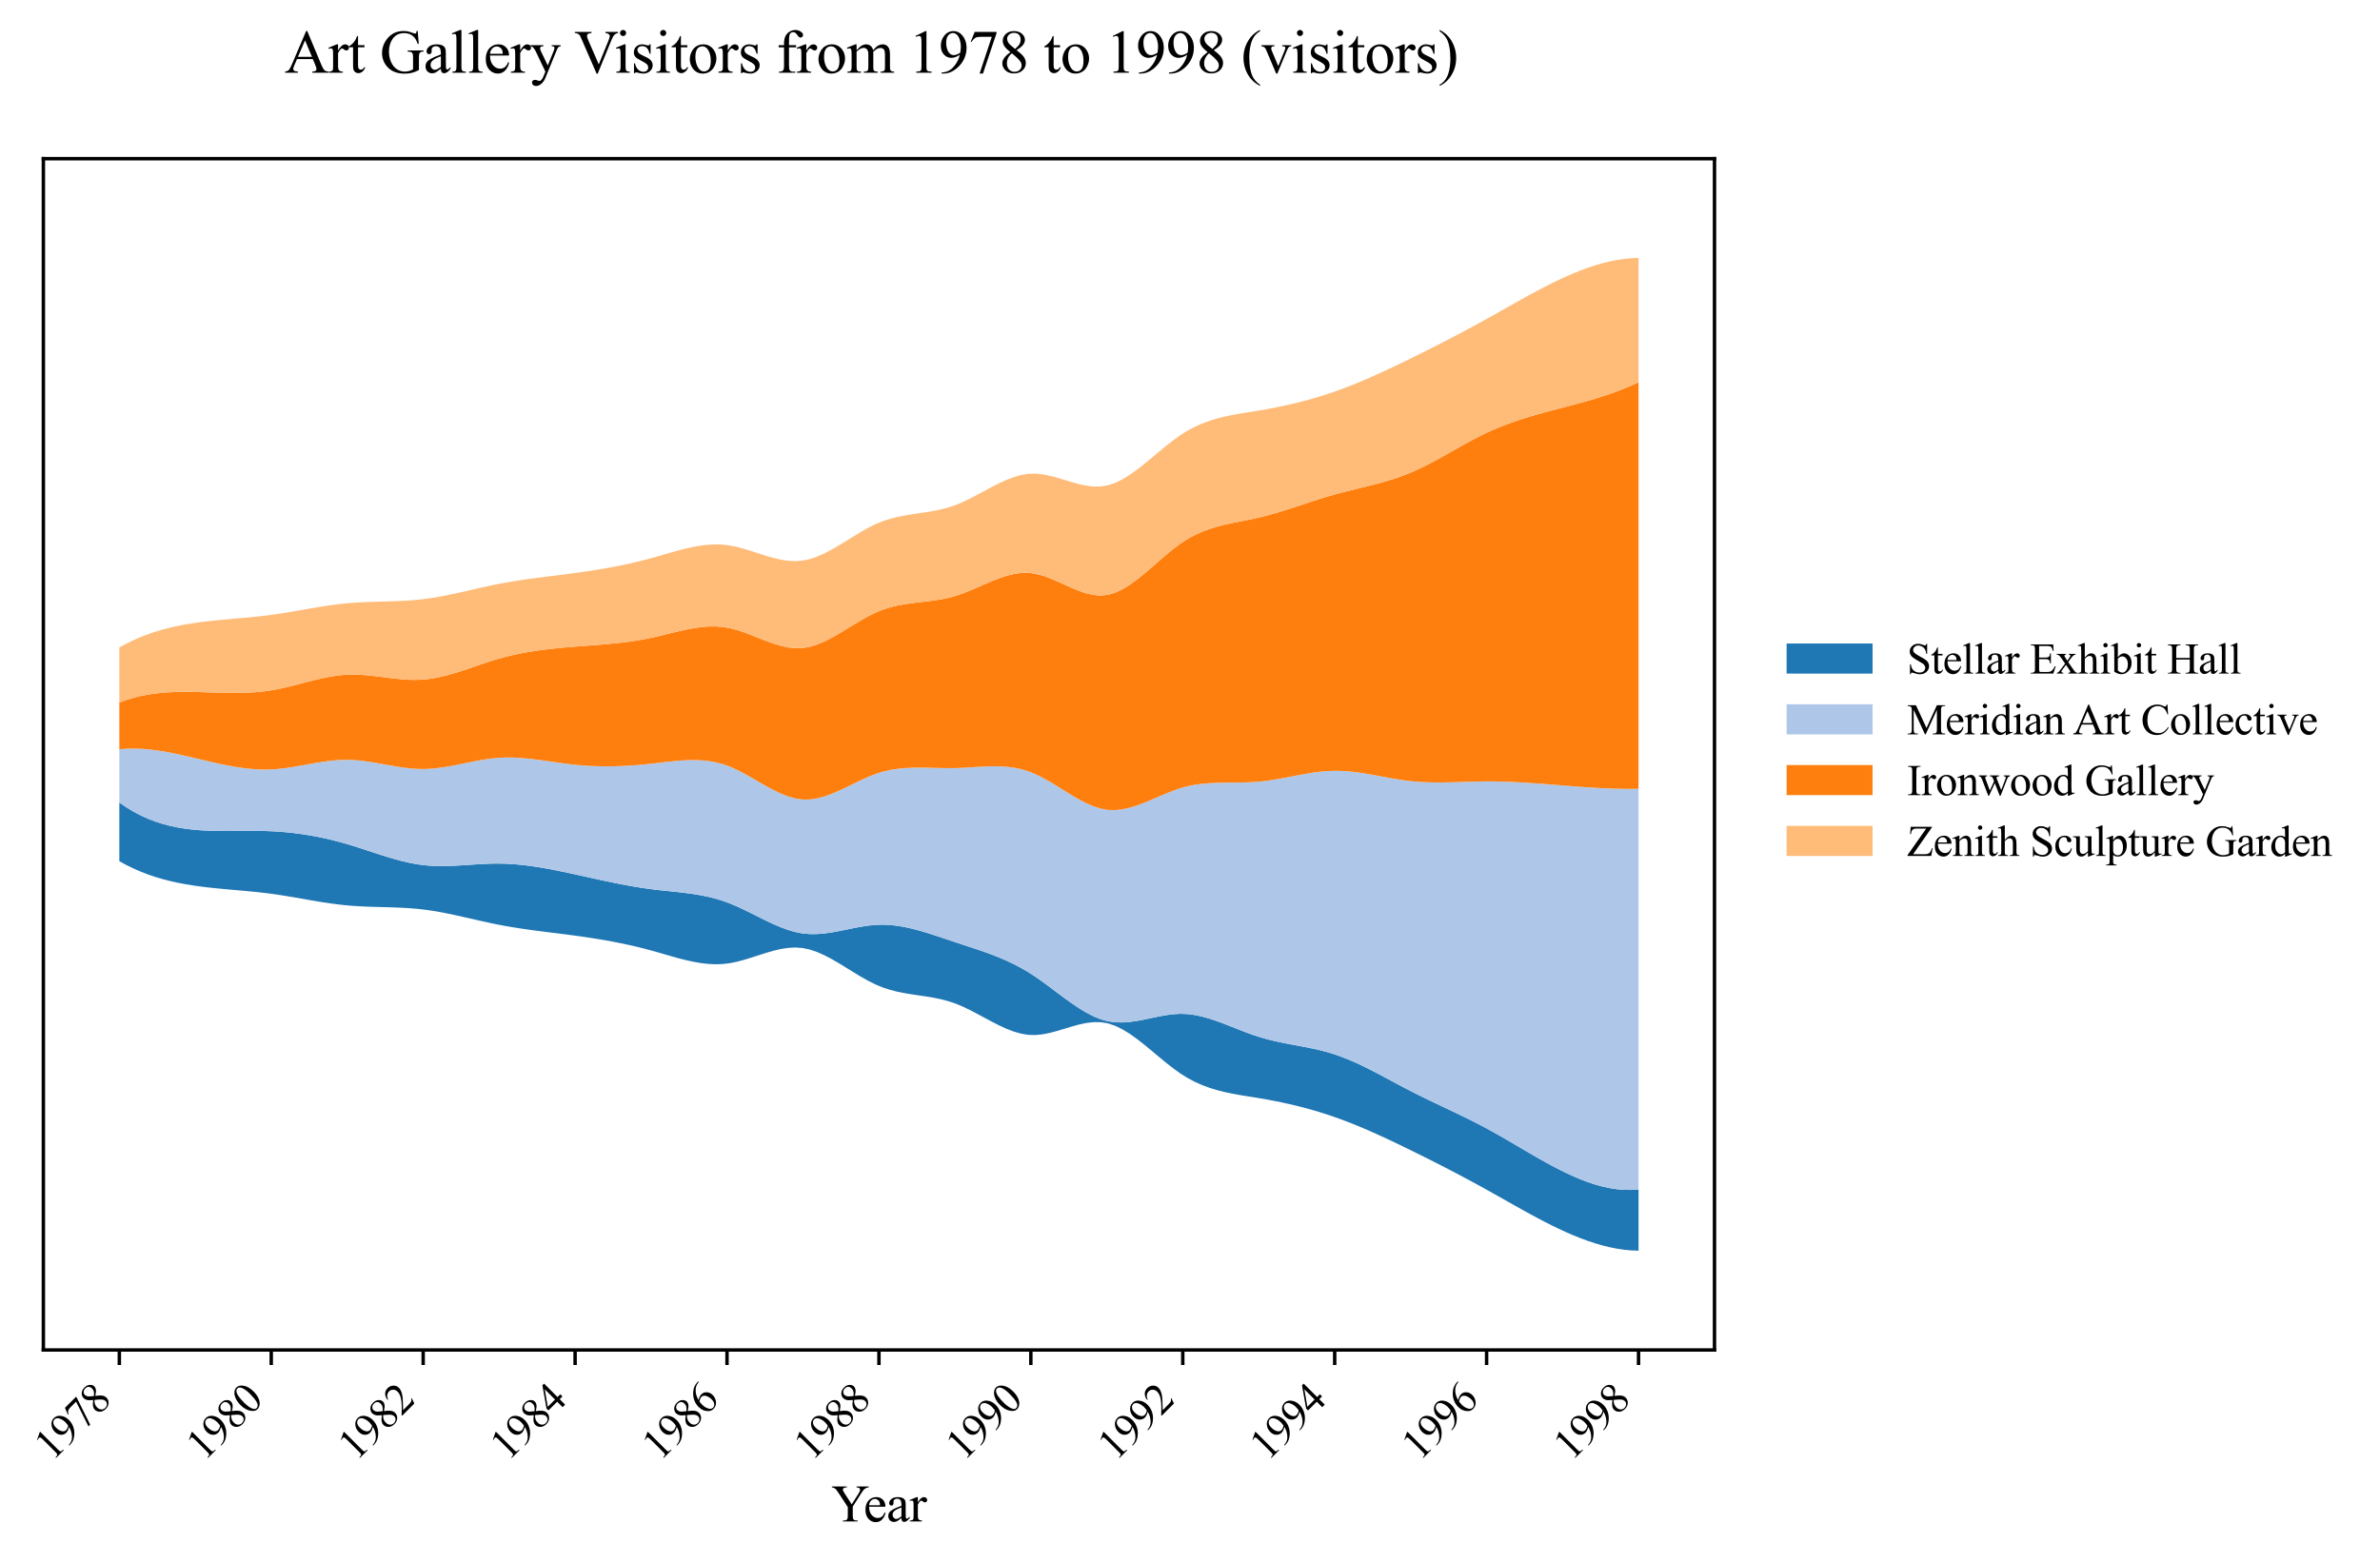 <?xml version="1.0" encoding="utf-8" standalone="no"?>
<!DOCTYPE svg PUBLIC "-//W3C//DTD SVG 1.1//EN"
  "http://www.w3.org/Graphics/SVG/1.1/DTD/svg11.dtd">
<svg xmlns:xlink="http://www.w3.org/1999/xlink" width="553.726pt" height="363.785pt" viewBox="0 0 553.726 363.785" xmlns="http://www.w3.org/2000/svg" version="1.1">
 <defs>
  <style type="text/css">*{stroke-linejoin: round; stroke-linecap: butt}</style>
 </defs>
 <g id="figure_1">
  <g id="patch_1">
   <path d="M 0 363.785 
L 553.726 363.785 
L 553.726 0 
L 0 0 
z
" style="fill: #ffffff"/>
  </g>
  <g id="axes_1">
   <g id="patch_2">
    <path d="M 10.092 314.121 
L 398.892 314.121 
L 398.892 36.921 
L 10.092 36.921 
z
" style="fill: #ffffff"/>
   </g>
   <g id="FillBetweenPolyCollection_1">
    <path d="M 27.765 186.735 
L 27.765 200.391 
L 29.456 201.308 
L 31.147 202.129 
L 32.838 202.859 
L 34.529 203.506 
L 36.221 204.076 
L 37.912 204.576 
L 39.603 205.011 
L 41.294 205.389 
L 42.985 205.715 
L 44.676 205.997 
L 46.368 206.24 
L 48.059 206.452 
L 49.75 206.638 
L 51.441 206.805 
L 53.132 206.96 
L 54.823 207.108 
L 56.515 207.258 
L 58.206 207.413 
L 59.897 207.583 
L 61.588 207.772 
L 63.279 207.987 
L 64.97 208.232 
L 66.662 208.501 
L 68.353 208.787 
L 70.044 209.081 
L 71.735 209.377 
L 73.426 209.666 
L 75.117 209.942 
L 76.809 210.198 
L 78.5 210.424 
L 80.191 210.615 
L 81.882 210.764 
L 83.573 210.872 
L 85.264 210.951 
L 86.956 211.01 
L 88.647 211.057 
L 90.338 211.104 
L 92.029 211.16 
L 93.72 211.234 
L 95.411 211.337 
L 97.103 211.477 
L 98.794 211.665 
L 100.485 211.905 
L 102.176 212.19 
L 103.867 212.513 
L 105.558 212.864 
L 107.25 213.235 
L 108.941 213.619 
L 110.632 214.007 
L 112.323 214.39 
L 114.014 214.76 
L 115.705 215.11 
L 117.397 215.431 
L 119.088 215.724 
L 120.779 215.992 
L 122.47 216.241 
L 124.161 216.475 
L 125.853 216.696 
L 127.544 216.911 
L 129.235 217.122 
L 130.926 217.334 
L 132.617 217.552 
L 134.308 217.779 
L 136 218.019 
L 137.691 218.274 
L 139.382 218.546 
L 141.073 218.836 
L 142.764 219.147 
L 144.455 219.481 
L 146.147 219.84 
L 147.838 220.225 
L 149.529 220.638 
L 151.22 221.081 
L 152.911 221.555 
L 154.602 222.045 
L 156.294 222.534 
L 157.985 223.001 
L 159.676 223.429 
L 161.367 223.798 
L 163.058 224.091 
L 164.749 224.288 
L 166.441 224.37 
L 168.132 224.319 
L 169.823 224.116 
L 171.514 223.769 
L 173.205 223.314 
L 174.896 222.791 
L 176.588 222.241 
L 178.279 221.703 
L 179.97 221.217 
L 181.661 220.823 
L 183.352 220.56 
L 185.043 220.469 
L 186.735 220.59 
L 188.426 220.95 
L 190.117 221.526 
L 191.808 222.276 
L 193.499 223.161 
L 195.19 224.141 
L 196.882 225.175 
L 198.573 226.223 
L 200.264 227.245 
L 201.955 228.201 
L 203.646 229.05 
L 205.338 229.754 
L 207.029 230.308 
L 208.72 230.741 
L 210.411 231.083 
L 212.102 231.365 
L 213.793 231.617 
L 215.485 231.87 
L 217.176 232.153 
L 218.867 232.499 
L 220.558 232.936 
L 222.249 233.495 
L 223.94 234.194 
L 225.632 235.004 
L 227.323 235.885 
L 229.014 236.798 
L 230.705 237.706 
L 232.396 238.568 
L 234.087 239.346 
L 235.779 240.001 
L 237.47 240.494 
L 239.161 240.786 
L 240.852 240.842 
L 242.543 240.676 
L 244.234 240.341 
L 245.926 239.893 
L 247.617 239.385 
L 249.308 238.871 
L 250.999 238.406 
L 252.69 238.044 
L 254.381 237.839 
L 256.073 237.846 
L 257.764 238.119 
L 259.455 238.687 
L 261.146 239.513 
L 262.837 240.55 
L 264.528 241.753 
L 266.22 243.074 
L 267.911 244.467 
L 269.602 245.885 
L 271.293 247.28 
L 272.984 248.607 
L 274.675 249.819 
L 276.367 250.873 
L 278.058 251.764 
L 279.749 252.512 
L 281.44 253.134 
L 283.131 253.651 
L 284.823 254.08 
L 286.514 254.441 
L 288.205 254.753 
L 289.896 255.034 
L 291.587 255.304 
L 293.278 255.581 
L 294.97 255.879 
L 296.661 256.201 
L 298.352 256.547 
L 300.043 256.921 
L 301.734 257.322 
L 303.425 257.753 
L 305.117 258.216 
L 306.808 258.712 
L 308.499 259.242 
L 310.19 259.808 
L 311.881 260.412 
L 313.572 261.051 
L 315.264 261.723 
L 316.955 262.424 
L 318.646 263.153 
L 320.337 263.905 
L 322.028 264.679 
L 323.719 265.47 
L 325.411 266.277 
L 327.102 267.096 
L 328.793 267.925 
L 330.484 268.761 
L 332.175 269.606 
L 333.866 270.46 
L 335.558 271.323 
L 337.249 272.196 
L 338.94 273.079 
L 340.631 273.974 
L 342.322 274.881 
L 344.013 275.8 
L 345.705 276.731 
L 347.396 277.676 
L 349.087 278.629 
L 350.778 279.585 
L 352.469 280.539 
L 354.16 281.485 
L 355.852 282.417 
L 357.543 283.33 
L 359.234 284.219 
L 360.925 285.077 
L 362.616 285.9 
L 364.307 286.682 
L 365.999 287.417 
L 367.69 288.1 
L 369.381 288.725 
L 371.072 289.287 
L 372.763 289.78 
L 374.455 290.199 
L 376.146 290.538 
L 377.837 290.792 
L 379.528 290.955 
L 381.219 291.021 
L 381.219 276.765 
L 381.219 276.765 
L 379.528 276.878 
L 377.837 276.857 
L 376.146 276.71 
L 374.455 276.447 
L 372.763 276.075 
L 371.072 275.604 
L 369.381 275.043 
L 367.69 274.399 
L 365.999 273.681 
L 364.307 272.899 
L 362.616 272.06 
L 360.925 271.174 
L 359.234 270.248 
L 357.543 269.292 
L 355.852 268.315 
L 354.16 267.324 
L 352.469 266.329 
L 350.778 265.339 
L 349.087 264.361 
L 347.396 263.404 
L 345.705 262.478 
L 344.013 261.587 
L 342.322 260.727 
L 340.631 259.891 
L 338.94 259.073 
L 337.249 258.266 
L 335.558 257.464 
L 333.866 256.661 
L 332.175 255.85 
L 330.484 255.024 
L 328.793 254.177 
L 327.102 253.303 
L 325.411 252.408 
L 323.719 251.501 
L 322.028 250.596 
L 320.337 249.702 
L 318.646 248.831 
L 316.955 247.996 
L 315.264 247.207 
L 313.572 246.475 
L 311.881 245.813 
L 310.19 245.231 
L 308.499 244.733 
L 306.808 244.305 
L 305.117 243.93 
L 303.425 243.591 
L 301.734 243.272 
L 300.043 242.955 
L 298.352 242.625 
L 296.661 242.264 
L 294.97 241.856 
L 293.278 241.384 
L 291.587 240.834 
L 289.896 240.218 
L 288.205 239.562 
L 286.514 238.891 
L 284.823 238.23 
L 283.131 237.604 
L 281.44 237.039 
L 279.749 236.56 
L 278.058 236.193 
L 276.367 235.963 
L 274.675 235.895 
L 272.984 235.99 
L 271.293 236.212 
L 269.602 236.52 
L 267.911 236.873 
L 266.22 237.23 
L 264.528 237.549 
L 262.837 237.79 
L 261.146 237.912 
L 259.455 237.874 
L 257.764 237.635 
L 256.073 237.161 
L 254.381 236.469 
L 252.69 235.594 
L 250.999 234.569 
L 249.308 233.431 
L 247.617 232.213 
L 245.926 230.951 
L 244.234 229.68 
L 242.543 228.435 
L 240.852 227.249 
L 239.161 226.158 
L 237.47 225.177 
L 235.779 224.294 
L 234.087 223.496 
L 232.396 222.771 
L 230.705 222.106 
L 229.014 221.489 
L 227.323 220.905 
L 225.632 220.344 
L 223.94 219.792 
L 222.249 219.236 
L 220.558 218.667 
L 218.867 218.095 
L 217.176 217.535 
L 215.485 217 
L 213.793 216.506 
L 212.102 216.067 
L 210.411 215.698 
L 208.72 215.413 
L 207.029 215.227 
L 205.338 215.155 
L 203.646 215.21 
L 201.955 215.383 
L 200.264 215.646 
L 198.573 215.965 
L 196.882 216.312 
L 195.19 216.653 
L 193.499 216.959 
L 191.808 217.197 
L 190.117 217.338 
L 188.426 217.349 
L 186.735 217.2 
L 185.043 216.871 
L 183.352 216.382 
L 181.661 215.763 
L 179.97 215.043 
L 178.279 214.25 
L 176.588 213.414 
L 174.896 212.564 
L 173.205 211.729 
L 171.514 210.938 
L 169.823 210.22 
L 168.132 209.603 
L 166.441 209.09 
L 164.749 208.668 
L 163.058 208.323 
L 161.367 208.041 
L 159.676 207.807 
L 157.985 207.607 
L 156.294 207.426 
L 154.602 207.251 
L 152.911 207.068 
L 151.22 206.861 
L 149.529 206.622 
L 147.838 206.352 
L 146.147 206.056 
L 144.455 205.737 
L 142.764 205.399 
L 141.073 205.046 
L 139.382 204.683 
L 137.691 204.312 
L 136 203.938 
L 134.308 203.564 
L 132.617 203.196 
L 130.926 202.837 
L 129.235 202.493 
L 127.544 202.17 
L 125.853 201.873 
L 124.161 201.607 
L 122.47 201.377 
L 120.779 201.19 
L 119.088 201.05 
L 117.397 200.964 
L 115.705 200.935 
L 114.014 200.964 
L 112.323 201.036 
L 110.632 201.136 
L 108.941 201.249 
L 107.25 201.359 
L 105.558 201.452 
L 103.867 201.51 
L 102.176 201.521 
L 100.485 201.467 
L 98.794 201.334 
L 97.103 201.109 
L 95.411 200.797 
L 93.72 200.411 
L 92.029 199.965 
L 90.338 199.47 
L 88.647 198.942 
L 86.956 198.392 
L 85.264 197.834 
L 83.573 197.281 
L 81.882 196.747 
L 80.191 196.244 
L 78.5 195.781 
L 76.809 195.357 
L 75.117 194.974 
L 73.426 194.631 
L 71.735 194.329 
L 70.044 194.066 
L 68.353 193.844 
L 66.662 193.663 
L 64.97 193.522 
L 63.279 193.422 
L 61.588 193.361 
L 59.897 193.332 
L 58.206 193.327 
L 56.515 193.335 
L 54.823 193.348 
L 53.132 193.357 
L 51.441 193.353 
L 49.75 193.326 
L 48.059 193.267 
L 46.368 193.167 
L 44.676 193.016 
L 42.985 192.807 
L 41.294 192.528 
L 39.603 192.172 
L 37.912 191.73 
L 36.221 191.191 
L 34.529 190.547 
L 32.838 189.788 
L 31.147 188.906 
L 29.456 187.892 
L 27.765 186.735 
z
" clip-path="url(#p1befc65480)" style="fill: #1f77b4"/>
   </g>
   <g id="FillBetweenPolyCollection_2">
    <path d="M 27.765 174.341 
L 27.765 186.735 
L 29.456 187.892 
L 31.147 188.906 
L 32.838 189.788 
L 34.529 190.547 
L 36.221 191.191 
L 37.912 191.73 
L 39.603 192.172 
L 41.294 192.528 
L 42.985 192.807 
L 44.676 193.016 
L 46.368 193.167 
L 48.059 193.267 
L 49.75 193.326 
L 51.441 193.353 
L 53.132 193.357 
L 54.823 193.348 
L 56.515 193.335 
L 58.206 193.327 
L 59.897 193.332 
L 61.588 193.361 
L 63.279 193.422 
L 64.97 193.522 
L 66.662 193.663 
L 68.353 193.844 
L 70.044 194.066 
L 71.735 194.329 
L 73.426 194.631 
L 75.117 194.974 
L 76.809 195.357 
L 78.5 195.781 
L 80.191 196.244 
L 81.882 196.747 
L 83.573 197.281 
L 85.264 197.834 
L 86.956 198.392 
L 88.647 198.942 
L 90.338 199.47 
L 92.029 199.965 
L 93.72 200.411 
L 95.411 200.797 
L 97.103 201.109 
L 98.794 201.334 
L 100.485 201.467 
L 102.176 201.521 
L 103.867 201.51 
L 105.558 201.452 
L 107.25 201.359 
L 108.941 201.249 
L 110.632 201.136 
L 112.323 201.036 
L 114.014 200.964 
L 115.705 200.935 
L 117.397 200.964 
L 119.088 201.05 
L 120.779 201.19 
L 122.47 201.377 
L 124.161 201.607 
L 125.853 201.873 
L 127.544 202.17 
L 129.235 202.493 
L 130.926 202.837 
L 132.617 203.196 
L 134.308 203.564 
L 136 203.938 
L 137.691 204.312 
L 139.382 204.683 
L 141.073 205.046 
L 142.764 205.399 
L 144.455 205.737 
L 146.147 206.056 
L 147.838 206.352 
L 149.529 206.622 
L 151.22 206.861 
L 152.911 207.068 
L 154.602 207.251 
L 156.294 207.426 
L 157.985 207.607 
L 159.676 207.807 
L 161.367 208.041 
L 163.058 208.323 
L 164.749 208.668 
L 166.441 209.09 
L 168.132 209.603 
L 169.823 210.22 
L 171.514 210.938 
L 173.205 211.729 
L 174.896 212.564 
L 176.588 213.414 
L 178.279 214.25 
L 179.97 215.043 
L 181.661 215.763 
L 183.352 216.382 
L 185.043 216.871 
L 186.735 217.2 
L 188.426 217.349 
L 190.117 217.338 
L 191.808 217.197 
L 193.499 216.959 
L 195.19 216.653 
L 196.882 216.312 
L 198.573 215.965 
L 200.264 215.646 
L 201.955 215.383 
L 203.646 215.21 
L 205.338 215.155 
L 207.029 215.227 
L 208.72 215.413 
L 210.411 215.698 
L 212.102 216.067 
L 213.793 216.506 
L 215.485 217 
L 217.176 217.535 
L 218.867 218.095 
L 220.558 218.667 
L 222.249 219.236 
L 223.94 219.792 
L 225.632 220.344 
L 227.323 220.905 
L 229.014 221.489 
L 230.705 222.106 
L 232.396 222.771 
L 234.087 223.496 
L 235.779 224.294 
L 237.47 225.177 
L 239.161 226.158 
L 240.852 227.249 
L 242.543 228.435 
L 244.234 229.68 
L 245.926 230.951 
L 247.617 232.213 
L 249.308 233.431 
L 250.999 234.569 
L 252.69 235.594 
L 254.381 236.469 
L 256.073 237.161 
L 257.764 237.635 
L 259.455 237.874 
L 261.146 237.912 
L 262.837 237.79 
L 264.528 237.549 
L 266.22 237.23 
L 267.911 236.873 
L 269.602 236.52 
L 271.293 236.212 
L 272.984 235.99 
L 274.675 235.895 
L 276.367 235.963 
L 278.058 236.193 
L 279.749 236.56 
L 281.44 237.039 
L 283.131 237.604 
L 284.823 238.23 
L 286.514 238.891 
L 288.205 239.562 
L 289.896 240.218 
L 291.587 240.834 
L 293.278 241.384 
L 294.97 241.856 
L 296.661 242.264 
L 298.352 242.625 
L 300.043 242.955 
L 301.734 243.272 
L 303.425 243.591 
L 305.117 243.93 
L 306.808 244.305 
L 308.499 244.733 
L 310.19 245.231 
L 311.881 245.813 
L 313.572 246.475 
L 315.264 247.207 
L 316.955 247.996 
L 318.646 248.831 
L 320.337 249.702 
L 322.028 250.596 
L 323.719 251.501 
L 325.411 252.408 
L 327.102 253.303 
L 328.793 254.177 
L 330.484 255.024 
L 332.175 255.85 
L 333.866 256.661 
L 335.558 257.464 
L 337.249 258.266 
L 338.94 259.073 
L 340.631 259.891 
L 342.322 260.727 
L 344.013 261.587 
L 345.705 262.478 
L 347.396 263.404 
L 349.087 264.361 
L 350.778 265.339 
L 352.469 266.329 
L 354.16 267.324 
L 355.852 268.315 
L 357.543 269.292 
L 359.234 270.248 
L 360.925 271.174 
L 362.616 272.06 
L 364.307 272.899 
L 365.999 273.681 
L 367.69 274.399 
L 369.381 275.043 
L 371.072 275.604 
L 372.763 276.075 
L 374.455 276.447 
L 376.146 276.71 
L 377.837 276.857 
L 379.528 276.878 
L 381.219 276.765 
L 381.219 183.546 
L 381.219 183.546 
L 379.528 183.566 
L 377.837 183.558 
L 376.146 183.525 
L 374.455 183.469 
L 372.763 183.393 
L 371.072 183.301 
L 369.381 183.194 
L 367.69 183.076 
L 365.999 182.95 
L 364.307 182.819 
L 362.616 182.684 
L 360.925 182.55 
L 359.234 182.419 
L 357.543 182.294 
L 355.852 182.178 
L 354.16 182.074 
L 352.469 181.984 
L 350.778 181.911 
L 349.087 181.859 
L 347.396 181.829 
L 345.705 181.826 
L 344.013 181.849 
L 342.322 181.891 
L 340.631 181.942 
L 338.94 181.994 
L 337.249 182.038 
L 335.558 182.064 
L 333.866 182.065 
L 332.175 182.03 
L 330.484 181.951 
L 328.793 181.819 
L 327.102 181.627 
L 325.411 181.38 
L 323.719 181.094 
L 322.028 180.786 
L 320.337 180.472 
L 318.646 180.167 
L 316.955 179.889 
L 315.264 179.653 
L 313.572 179.475 
L 311.881 179.371 
L 310.19 179.358 
L 308.499 179.442 
L 306.808 179.609 
L 305.117 179.841 
L 303.425 180.122 
L 301.734 180.433 
L 300.043 180.757 
L 298.352 181.078 
L 296.661 181.377 
L 294.97 181.639 
L 293.278 181.844 
L 291.587 181.979 
L 289.896 182.053 
L 288.205 182.086 
L 286.514 182.098 
L 284.823 182.112 
L 283.131 182.148 
L 281.44 182.226 
L 279.749 182.368 
L 278.058 182.594 
L 276.367 182.925 
L 274.675 183.382 
L 272.984 183.965 
L 271.293 184.636 
L 269.602 185.357 
L 267.911 186.088 
L 266.22 186.789 
L 264.528 187.42 
L 262.837 187.941 
L 261.146 188.314 
L 259.455 188.498 
L 257.764 188.453 
L 256.073 188.149 
L 254.381 187.608 
L 252.69 186.876 
L 250.999 185.996 
L 249.308 185.012 
L 247.617 183.971 
L 245.926 182.914 
L 244.234 181.888 
L 242.543 180.936 
L 240.852 180.103 
L 239.161 179.433 
L 237.47 178.941 
L 235.779 178.606 
L 234.087 178.403 
L 232.396 178.31 
L 230.705 178.303 
L 229.014 178.357 
L 227.323 178.45 
L 225.632 178.558 
L 223.94 178.656 
L 222.249 178.721 
L 220.558 178.736 
L 218.867 178.712 
L 217.176 178.67 
L 215.485 178.631 
L 213.793 178.613 
L 212.102 178.638 
L 210.411 178.726 
L 208.72 178.897 
L 207.029 179.172 
L 205.338 179.571 
L 203.646 180.112 
L 201.955 180.785 
L 200.264 181.551 
L 198.573 182.368 
L 196.882 183.194 
L 195.19 183.989 
L 193.499 184.71 
L 191.808 185.318 
L 190.117 185.77 
L 188.426 186.024 
L 186.735 186.041 
L 185.043 185.794 
L 183.352 185.316 
L 181.661 184.65 
L 179.97 183.84 
L 178.279 182.928 
L 176.588 181.96 
L 174.896 180.978 
L 173.205 180.027 
L 171.514 179.149 
L 169.823 178.388 
L 168.132 177.787 
L 166.441 177.351 
L 164.749 177.064 
L 163.058 176.904 
L 161.367 176.852 
L 159.676 176.89 
L 157.985 176.998 
L 156.294 177.156 
L 154.602 177.344 
L 152.911 177.544 
L 151.22 177.737 
L 149.529 177.906 
L 147.838 178.048 
L 146.147 178.162 
L 144.455 178.246 
L 142.764 178.297 
L 141.073 178.314 
L 139.382 178.295 
L 137.691 178.237 
L 136 178.14 
L 134.308 178.001 
L 132.617 177.819 
L 130.926 177.602 
L 129.235 177.364 
L 127.544 177.119 
L 125.853 176.881 
L 124.161 176.662 
L 122.47 176.478 
L 120.779 176.341 
L 119.088 176.266 
L 117.397 176.266 
L 115.705 176.354 
L 114.014 176.534 
L 112.323 176.787 
L 110.632 177.092 
L 108.941 177.428 
L 107.25 177.775 
L 105.558 178.112 
L 103.867 178.417 
L 102.176 178.67 
L 100.485 178.851 
L 98.794 178.937 
L 97.103 178.913 
L 95.411 178.787 
L 93.72 178.583 
L 92.029 178.323 
L 90.338 178.029 
L 88.647 177.722 
L 86.956 177.427 
L 85.264 177.164 
L 83.573 176.956 
L 81.882 176.825 
L 80.191 176.794 
L 78.5 176.868 
L 76.809 177.028 
L 75.117 177.256 
L 73.426 177.53 
L 71.735 177.83 
L 70.044 178.137 
L 68.353 178.43 
L 66.662 178.689 
L 64.97 178.894 
L 63.279 179.024 
L 61.588 179.064 
L 59.897 179.016 
L 58.206 178.89 
L 56.515 178.695 
L 54.823 178.442 
L 53.132 178.14 
L 51.441 177.799 
L 49.75 177.428 
L 48.059 177.038 
L 46.368 176.637 
L 44.676 176.236 
L 42.985 175.844 
L 41.294 175.472 
L 39.603 175.128 
L 37.912 174.822 
L 36.221 174.565 
L 34.529 174.366 
L 32.838 174.234 
L 31.147 174.179 
L 29.456 174.212 
L 27.765 174.341 
z
" clip-path="url(#p1befc65480)" style="fill: #aec7e8"/>
   </g>
   <g id="FillBetweenPolyCollection_3">
    <path d="M 27.765 163.467 
L 27.765 174.341 
L 29.456 174.212 
L 31.147 174.179 
L 32.838 174.234 
L 34.529 174.366 
L 36.221 174.565 
L 37.912 174.822 
L 39.603 175.128 
L 41.294 175.472 
L 42.985 175.844 
L 44.676 176.236 
L 46.368 176.637 
L 48.059 177.038 
L 49.75 177.428 
L 51.441 177.799 
L 53.132 178.14 
L 54.823 178.442 
L 56.515 178.695 
L 58.206 178.89 
L 59.897 179.016 
L 61.588 179.064 
L 63.279 179.024 
L 64.97 178.894 
L 66.662 178.689 
L 68.353 178.43 
L 70.044 178.137 
L 71.735 177.83 
L 73.426 177.53 
L 75.117 177.256 
L 76.809 177.028 
L 78.5 176.868 
L 80.191 176.794 
L 81.882 176.825 
L 83.573 176.956 
L 85.264 177.164 
L 86.956 177.427 
L 88.647 177.722 
L 90.338 178.029 
L 92.029 178.323 
L 93.72 178.583 
L 95.411 178.787 
L 97.103 178.913 
L 98.794 178.937 
L 100.485 178.851 
L 102.176 178.67 
L 103.867 178.417 
L 105.558 178.112 
L 107.25 177.775 
L 108.941 177.428 
L 110.632 177.092 
L 112.323 176.787 
L 114.014 176.534 
L 115.705 176.354 
L 117.397 176.266 
L 119.088 176.266 
L 120.779 176.341 
L 122.47 176.478 
L 124.161 176.662 
L 125.853 176.881 
L 127.544 177.119 
L 129.235 177.364 
L 130.926 177.602 
L 132.617 177.819 
L 134.308 178.001 
L 136 178.14 
L 137.691 178.237 
L 139.382 178.295 
L 141.073 178.314 
L 142.764 178.297 
L 144.455 178.246 
L 146.147 178.162 
L 147.838 178.048 
L 149.529 177.906 
L 151.22 177.737 
L 152.911 177.544 
L 154.602 177.344 
L 156.294 177.156 
L 157.985 176.998 
L 159.676 176.89 
L 161.367 176.852 
L 163.058 176.904 
L 164.749 177.064 
L 166.441 177.351 
L 168.132 177.787 
L 169.823 178.388 
L 171.514 179.149 
L 173.205 180.027 
L 174.896 180.978 
L 176.588 181.96 
L 178.279 182.928 
L 179.97 183.84 
L 181.661 184.65 
L 183.352 185.316 
L 185.043 185.794 
L 186.735 186.041 
L 188.426 186.024 
L 190.117 185.77 
L 191.808 185.318 
L 193.499 184.71 
L 195.19 183.989 
L 196.882 183.194 
L 198.573 182.368 
L 200.264 181.551 
L 201.955 180.785 
L 203.646 180.112 
L 205.338 179.571 
L 207.029 179.172 
L 208.72 178.897 
L 210.411 178.726 
L 212.102 178.638 
L 213.793 178.613 
L 215.485 178.631 
L 217.176 178.67 
L 218.867 178.712 
L 220.558 178.736 
L 222.249 178.721 
L 223.94 178.656 
L 225.632 178.558 
L 227.323 178.45 
L 229.014 178.357 
L 230.705 178.303 
L 232.396 178.31 
L 234.087 178.403 
L 235.779 178.606 
L 237.47 178.941 
L 239.161 179.433 
L 240.852 180.103 
L 242.543 180.936 
L 244.234 181.888 
L 245.926 182.914 
L 247.617 183.971 
L 249.308 185.012 
L 250.999 185.996 
L 252.69 186.876 
L 254.381 187.608 
L 256.073 188.149 
L 257.764 188.453 
L 259.455 188.498 
L 261.146 188.314 
L 262.837 187.941 
L 264.528 187.42 
L 266.22 186.789 
L 267.911 186.088 
L 269.602 185.357 
L 271.293 184.636 
L 272.984 183.965 
L 274.675 183.382 
L 276.367 182.925 
L 278.058 182.594 
L 279.749 182.368 
L 281.44 182.226 
L 283.131 182.148 
L 284.823 182.112 
L 286.514 182.098 
L 288.205 182.086 
L 289.896 182.053 
L 291.587 181.979 
L 293.278 181.844 
L 294.97 181.639 
L 296.661 181.377 
L 298.352 181.078 
L 300.043 180.757 
L 301.734 180.433 
L 303.425 180.122 
L 305.117 179.841 
L 306.808 179.609 
L 308.499 179.442 
L 310.19 179.358 
L 311.881 179.371 
L 313.572 179.475 
L 315.264 179.653 
L 316.955 179.889 
L 318.646 180.167 
L 320.337 180.472 
L 322.028 180.786 
L 323.719 181.094 
L 325.411 181.38 
L 327.102 181.627 
L 328.793 181.819 
L 330.484 181.951 
L 332.175 182.03 
L 333.866 182.065 
L 335.558 182.064 
L 337.249 182.038 
L 338.94 181.994 
L 340.631 181.942 
L 342.322 181.891 
L 344.013 181.849 
L 345.705 181.826 
L 347.396 181.829 
L 349.087 181.859 
L 350.778 181.911 
L 352.469 181.984 
L 354.16 182.074 
L 355.852 182.178 
L 357.543 182.294 
L 359.234 182.419 
L 360.925 182.55 
L 362.616 182.684 
L 364.307 182.819 
L 365.999 182.95 
L 367.69 183.076 
L 369.381 183.194 
L 371.072 183.301 
L 372.763 183.393 
L 374.455 183.469 
L 376.146 183.525 
L 377.837 183.558 
L 379.528 183.566 
L 381.219 183.546 
L 381.219 88.941 
L 381.219 88.941 
L 379.528 89.714 
L 377.837 90.424 
L 376.146 91.079 
L 374.455 91.684 
L 372.763 92.246 
L 371.072 92.771 
L 369.381 93.267 
L 367.69 93.74 
L 365.999 94.197 
L 364.307 94.643 
L 362.616 95.086 
L 360.925 95.532 
L 359.234 95.987 
L 357.543 96.459 
L 355.852 96.954 
L 354.16 97.478 
L 352.469 98.039 
L 350.778 98.642 
L 349.087 99.294 
L 347.396 100.002 
L 345.705 100.772 
L 344.013 101.606 
L 342.322 102.493 
L 340.631 103.417 
L 338.94 104.364 
L 337.249 105.319 
L 335.558 106.269 
L 333.866 107.197 
L 332.175 108.09 
L 330.484 108.933 
L 328.793 109.712 
L 327.102 110.412 
L 325.411 111.036 
L 323.719 111.595 
L 322.028 112.101 
L 320.337 112.566 
L 318.646 113.001 
L 316.955 113.418 
L 315.264 113.829 
L 313.572 114.246 
L 311.881 114.68 
L 310.19 115.143 
L 308.499 115.642 
L 306.808 116.168 
L 305.117 116.713 
L 303.425 117.269 
L 301.734 117.826 
L 300.043 118.376 
L 298.352 118.909 
L 296.661 119.418 
L 294.97 119.892 
L 293.278 120.323 
L 291.587 120.705 
L 289.896 121.051 
L 288.205 121.384 
L 286.514 121.728 
L 284.823 122.108 
L 283.131 122.546 
L 281.44 123.067 
L 279.749 123.693 
L 278.058 124.45 
L 276.367 125.36 
L 274.675 126.447 
L 272.984 127.707 
L 271.293 129.093 
L 269.602 130.553 
L 267.911 132.032 
L 266.22 133.48 
L 264.528 134.843 
L 262.837 136.069 
L 261.146 137.106 
L 259.455 137.9 
L 257.764 138.4 
L 256.073 138.564 
L 254.381 138.424 
L 252.69 138.039 
L 250.999 137.468 
L 249.308 136.771 
L 247.617 136.008 
L 245.926 135.238 
L 244.234 134.521 
L 242.543 133.915 
L 240.852 133.481 
L 239.161 133.277 
L 237.47 133.321 
L 235.779 133.578 
L 234.087 134.009 
L 232.396 134.575 
L 230.705 135.24 
L 229.014 135.963 
L 227.323 136.706 
L 225.632 137.432 
L 223.94 138.101 
L 222.249 138.675 
L 220.558 139.125 
L 218.867 139.468 
L 217.176 139.732 
L 215.485 139.948 
L 213.793 140.144 
L 212.102 140.351 
L 210.411 140.596 
L 208.72 140.911 
L 207.029 141.323 
L 205.338 141.863 
L 203.646 142.558 
L 201.955 143.402 
L 200.264 144.354 
L 198.573 145.372 
L 196.882 146.413 
L 195.19 147.435 
L 193.499 148.396 
L 191.808 149.254 
L 190.117 149.966 
L 188.426 150.489 
L 186.735 150.782 
L 185.043 150.819 
L 183.352 150.631 
L 181.661 150.26 
L 179.97 149.749 
L 178.279 149.142 
L 176.588 148.481 
L 174.896 147.81 
L 173.205 147.171 
L 171.514 146.608 
L 169.823 146.163 
L 168.132 145.877 
L 166.441 145.756 
L 164.749 145.778 
L 163.058 145.922 
L 161.367 146.165 
L 159.676 146.485 
L 157.985 146.86 
L 156.294 147.269 
L 154.602 147.688 
L 152.911 148.097 
L 151.22 148.473 
L 149.529 148.802 
L 147.838 149.085 
L 146.147 149.329 
L 144.455 149.539 
L 142.764 149.721 
L 141.073 149.882 
L 139.382 150.026 
L 137.691 150.159 
L 136 150.288 
L 134.308 150.417 
L 132.617 150.553 
L 130.926 150.701 
L 129.235 150.865 
L 127.544 151.051 
L 125.853 151.262 
L 124.161 151.505 
L 122.47 151.783 
L 120.779 152.103 
L 119.088 152.467 
L 117.397 152.882 
L 115.705 153.353 
L 114.014 153.876 
L 112.323 154.435 
L 110.632 155.014 
L 108.941 155.593 
L 107.25 156.156 
L 105.558 156.684 
L 103.867 157.16 
L 102.176 157.566 
L 100.485 157.884 
L 98.794 158.096 
L 97.103 158.189 
L 95.411 158.174 
L 93.72 158.073 
L 92.029 157.911 
L 90.338 157.711 
L 88.647 157.496 
L 86.956 157.29 
L 85.264 157.115 
L 83.573 156.996 
L 81.882 156.956 
L 80.191 157.017 
L 78.5 157.187 
L 76.809 157.448 
L 75.117 157.783 
L 73.426 158.172 
L 71.735 158.597 
L 70.044 159.038 
L 68.353 159.478 
L 66.662 159.897 
L 64.97 160.276 
L 63.279 160.597 
L 61.588 160.845 
L 59.897 161.022 
L 58.206 161.137 
L 56.515 161.202 
L 54.823 161.224 
L 53.132 161.213 
L 51.441 161.178 
L 49.75 161.129 
L 48.059 161.076 
L 46.368 161.026 
L 44.676 160.991 
L 42.985 160.979 
L 41.294 161 
L 39.603 161.063 
L 37.912 161.177 
L 36.221 161.352 
L 34.529 161.597 
L 32.838 161.922 
L 31.147 162.336 
L 29.456 162.847 
L 27.765 163.467 
z
" clip-path="url(#p1befc65480)" style="fill: #ff7f0e"/>
   </g>
   <g id="FillBetweenPolyCollection_4">
    <path d="M 27.765 150.652 
L 27.765 163.467 
L 29.456 162.847 
L 31.147 162.336 
L 32.838 161.922 
L 34.529 161.597 
L 36.221 161.352 
L 37.912 161.177 
L 39.603 161.063 
L 41.294 161 
L 42.985 160.979 
L 44.676 160.991 
L 46.368 161.026 
L 48.059 161.076 
L 49.75 161.129 
L 51.441 161.178 
L 53.132 161.213 
L 54.823 161.224 
L 56.515 161.202 
L 58.206 161.137 
L 59.897 161.022 
L 61.588 160.845 
L 63.279 160.597 
L 64.97 160.276 
L 66.662 159.897 
L 68.353 159.478 
L 70.044 159.038 
L 71.735 158.597 
L 73.426 158.172 
L 75.117 157.783 
L 76.809 157.448 
L 78.5 157.187 
L 80.191 157.017 
L 81.882 156.956 
L 83.573 156.996 
L 85.264 157.115 
L 86.956 157.29 
L 88.647 157.496 
L 90.338 157.711 
L 92.029 157.911 
L 93.72 158.073 
L 95.411 158.174 
L 97.103 158.189 
L 98.794 158.096 
L 100.485 157.884 
L 102.176 157.566 
L 103.867 157.16 
L 105.558 156.684 
L 107.25 156.156 
L 108.941 155.593 
L 110.632 155.014 
L 112.323 154.435 
L 114.014 153.876 
L 115.705 153.353 
L 117.397 152.882 
L 119.088 152.467 
L 120.779 152.103 
L 122.47 151.783 
L 124.161 151.505 
L 125.853 151.262 
L 127.544 151.051 
L 129.235 150.865 
L 130.926 150.701 
L 132.617 150.553 
L 134.308 150.417 
L 136 150.288 
L 137.691 150.159 
L 139.382 150.026 
L 141.073 149.882 
L 142.764 149.721 
L 144.455 149.539 
L 146.147 149.329 
L 147.838 149.085 
L 149.529 148.802 
L 151.22 148.473 
L 152.911 148.097 
L 154.602 147.688 
L 156.294 147.269 
L 157.985 146.86 
L 159.676 146.485 
L 161.367 146.165 
L 163.058 145.922 
L 164.749 145.778 
L 166.441 145.756 
L 168.132 145.877 
L 169.823 146.163 
L 171.514 146.608 
L 173.205 147.171 
L 174.896 147.81 
L 176.588 148.481 
L 178.279 149.142 
L 179.97 149.749 
L 181.661 150.26 
L 183.352 150.631 
L 185.043 150.819 
L 186.735 150.782 
L 188.426 150.489 
L 190.117 149.966 
L 191.808 149.254 
L 193.499 148.396 
L 195.19 147.435 
L 196.882 146.413 
L 198.573 145.372 
L 200.264 144.354 
L 201.955 143.402 
L 203.646 142.558 
L 205.338 141.863 
L 207.029 141.323 
L 208.72 140.911 
L 210.411 140.596 
L 212.102 140.351 
L 213.793 140.144 
L 215.485 139.948 
L 217.176 139.732 
L 218.867 139.468 
L 220.558 139.125 
L 222.249 138.675 
L 223.94 138.101 
L 225.632 137.432 
L 227.323 136.706 
L 229.014 135.963 
L 230.705 135.24 
L 232.396 134.575 
L 234.087 134.009 
L 235.779 133.578 
L 237.47 133.321 
L 239.161 133.277 
L 240.852 133.481 
L 242.543 133.915 
L 244.234 134.521 
L 245.926 135.238 
L 247.617 136.008 
L 249.308 136.771 
L 250.999 137.468 
L 252.69 138.039 
L 254.381 138.424 
L 256.073 138.564 
L 257.764 138.4 
L 259.455 137.9 
L 261.146 137.106 
L 262.837 136.069 
L 264.528 134.843 
L 266.22 133.48 
L 267.911 132.032 
L 269.602 130.553 
L 271.293 129.093 
L 272.984 127.707 
L 274.675 126.447 
L 276.367 125.36 
L 278.058 124.45 
L 279.749 123.693 
L 281.44 123.067 
L 283.131 122.546 
L 284.823 122.108 
L 286.514 121.728 
L 288.205 121.384 
L 289.896 121.051 
L 291.587 120.705 
L 293.278 120.323 
L 294.97 119.892 
L 296.661 119.418 
L 298.352 118.909 
L 300.043 118.376 
L 301.734 117.826 
L 303.425 117.269 
L 305.117 116.713 
L 306.808 116.168 
L 308.499 115.642 
L 310.19 115.143 
L 311.881 114.68 
L 313.572 114.246 
L 315.264 113.829 
L 316.955 113.418 
L 318.646 113.001 
L 320.337 112.566 
L 322.028 112.101 
L 323.719 111.595 
L 325.411 111.036 
L 327.102 110.412 
L 328.793 109.712 
L 330.484 108.933 
L 332.175 108.09 
L 333.866 107.197 
L 335.558 106.269 
L 337.249 105.319 
L 338.94 104.364 
L 340.631 103.417 
L 342.322 102.493 
L 344.013 101.606 
L 345.705 100.772 
L 347.396 100.002 
L 349.087 99.294 
L 350.778 98.642 
L 352.469 98.039 
L 354.16 97.478 
L 355.852 96.954 
L 357.543 96.459 
L 359.234 95.987 
L 360.925 95.532 
L 362.616 95.086 
L 364.307 94.643 
L 365.999 94.197 
L 367.69 93.74 
L 369.381 93.267 
L 371.072 92.771 
L 372.763 92.246 
L 374.455 91.684 
L 376.146 91.079 
L 377.837 90.424 
L 379.528 89.714 
L 381.219 88.941 
L 381.219 60.021 
L 381.219 60.021 
L 379.528 60.088 
L 377.837 60.251 
L 376.146 60.505 
L 374.455 60.844 
L 372.763 61.263 
L 371.072 61.756 
L 369.381 62.318 
L 367.69 62.943 
L 365.999 63.626 
L 364.307 64.361 
L 362.616 65.143 
L 360.925 65.965 
L 359.234 66.824 
L 357.543 67.713 
L 355.852 68.626 
L 354.16 69.558 
L 352.469 70.504 
L 350.778 71.457 
L 349.087 72.413 
L 347.396 73.367 
L 345.705 74.311 
L 344.013 75.243 
L 342.322 76.162 
L 340.631 77.068 
L 338.94 77.963 
L 337.249 78.847 
L 335.558 79.72 
L 333.866 80.583 
L 332.175 81.436 
L 330.484 82.281 
L 328.793 83.118 
L 327.102 83.946 
L 325.411 84.765 
L 323.719 85.572 
L 322.028 86.364 
L 320.337 87.137 
L 318.646 87.89 
L 316.955 88.618 
L 315.264 89.32 
L 313.572 89.992 
L 311.881 90.631 
L 310.19 91.234 
L 308.499 91.801 
L 306.808 92.331 
L 305.117 92.826 
L 303.425 93.289 
L 301.734 93.72 
L 300.043 94.122 
L 298.352 94.495 
L 296.661 94.842 
L 294.97 95.163 
L 293.278 95.461 
L 291.587 95.739 
L 289.896 96.008 
L 288.205 96.29 
L 286.514 96.602 
L 284.823 96.963 
L 283.131 97.392 
L 281.44 97.908 
L 279.749 98.531 
L 278.058 99.278 
L 276.367 100.169 
L 274.675 101.223 
L 272.984 102.435 
L 271.293 103.762 
L 269.602 105.158 
L 267.911 106.575 
L 266.22 107.968 
L 264.528 109.289 
L 262.837 110.492 
L 261.146 111.53 
L 259.455 112.356 
L 257.764 112.924 
L 256.073 113.197 
L 254.381 113.204 
L 252.69 112.999 
L 250.999 112.637 
L 249.308 112.172 
L 247.617 111.658 
L 245.926 111.15 
L 244.234 110.701 
L 242.543 110.367 
L 240.852 110.201 
L 239.161 110.257 
L 237.47 110.549 
L 235.779 111.042 
L 234.087 111.697 
L 232.396 112.475 
L 230.705 113.337 
L 229.014 114.244 
L 227.323 115.158 
L 225.632 116.039 
L 223.94 116.848 
L 222.249 117.547 
L 220.558 118.107 
L 218.867 118.544 
L 217.176 118.889 
L 215.485 119.173 
L 213.793 119.425 
L 212.102 119.678 
L 210.411 119.959 
L 208.72 120.301 
L 207.029 120.734 
L 205.338 121.288 
L 203.646 121.992 
L 201.955 122.841 
L 200.264 123.797 
L 198.573 124.819 
L 196.882 125.867 
L 195.19 126.901 
L 193.499 127.881 
L 191.808 128.766 
L 190.117 129.517 
L 188.426 130.092 
L 186.735 130.453 
L 185.043 130.573 
L 183.352 130.482 
L 181.661 130.22 
L 179.97 129.826 
L 178.279 129.34 
L 176.588 128.802 
L 174.896 128.251 
L 173.205 127.729 
L 171.514 127.274 
L 169.823 126.926 
L 168.132 126.724 
L 166.441 126.673 
L 164.749 126.755 
L 163.058 126.952 
L 161.367 127.244 
L 159.676 127.614 
L 157.985 128.041 
L 156.294 128.509 
L 154.602 128.997 
L 152.911 129.487 
L 151.22 129.961 
L 149.529 130.405 
L 147.838 130.818 
L 146.147 131.203 
L 144.455 131.561 
L 142.764 131.895 
L 141.073 132.206 
L 139.382 132.497 
L 137.691 132.769 
L 136 133.023 
L 134.308 133.263 
L 132.617 133.491 
L 130.926 133.708 
L 129.235 133.921 
L 127.544 134.132 
L 125.853 134.346 
L 124.161 134.568 
L 122.47 134.801 
L 120.779 135.05 
L 119.088 135.319 
L 117.397 135.612 
L 115.705 135.933 
L 114.014 136.282 
L 112.323 136.653 
L 110.632 137.036 
L 108.941 137.423 
L 107.25 137.807 
L 105.558 138.179 
L 103.867 138.53 
L 102.176 138.852 
L 100.485 139.138 
L 98.794 139.378 
L 97.103 139.565 
L 95.411 139.706 
L 93.72 139.808 
L 92.029 139.882 
L 90.338 139.938 
L 88.647 139.985 
L 86.956 140.033 
L 85.264 140.091 
L 83.573 140.17 
L 81.882 140.279 
L 80.191 140.427 
L 78.5 140.618 
L 76.809 140.845 
L 75.117 141.1 
L 73.426 141.376 
L 71.735 141.666 
L 70.044 141.962 
L 68.353 142.256 
L 66.662 142.541 
L 64.97 142.81 
L 63.279 143.055 
L 61.588 143.271 
L 59.897 143.46 
L 58.206 143.629 
L 56.515 143.785 
L 54.823 143.934 
L 53.132 144.083 
L 51.441 144.237 
L 49.75 144.405 
L 48.059 144.591 
L 46.368 144.802 
L 44.676 145.046 
L 42.985 145.327 
L 41.294 145.654 
L 39.603 146.031 
L 37.912 146.467 
L 36.221 146.966 
L 34.529 147.536 
L 32.838 148.183 
L 31.147 148.914 
L 29.456 149.735 
L 27.765 150.652 
z
" clip-path="url(#p1befc65480)" style="fill: #ffbb78"/>
   </g>
   <g id="matplotlib.axis_1">
    <g id="xtick_1">
     <g id="line2d_1">
      <defs>
       <path id="m31229ca957" d="M 0 0 
L 0 3.5 
" style="stroke: #000000; stroke-width: 0.8"/>
      </defs>
      <g>
       <use xlink:href="#m31229ca957" x="27.765" y="314.121" style="stroke: #000000; stroke-width: 0.8"/>
      </g>
     </g>
     <g id="text_1">
      <!-- 1978 -->
      <g transform="translate(12.11 340.173) rotate(-45) scale(0.1 -0.1)">
       <defs>
        <path id="TimesNewRomanPSMT-31" d="M 750 3822 
L 1781 4325 
L 1884 4325 
L 1884 747 
Q 1884 391 1914 303 
Q 1944 216 2037 169 
Q 2131 122 2419 116 
L 2419 0 
L 825 0 
L 825 116 
Q 1125 122 1212 167 
Q 1300 213 1334 289 
Q 1369 366 1369 747 
L 1369 3034 
Q 1369 3497 1338 3628 
Q 1316 3728 1258 3775 
Q 1200 3822 1119 3822 
Q 1003 3822 797 3725 
L 750 3822 
z
" transform="scale(0.016)"/>
        <path id="TimesNewRomanPSMT-39" d="M 338 -88 
L 338 28 
Q 744 34 1094 217 
Q 1444 400 1770 856 
Q 2097 1313 2225 1859 
Q 1734 1544 1338 1544 
Q 891 1544 572 1889 
Q 253 2234 253 2806 
Q 253 3363 572 3797 
Q 956 4325 1575 4325 
Q 2097 4325 2469 3894 
Q 2925 3359 2925 2575 
Q 2925 1869 2578 1258 
Q 2231 647 1613 244 
Q 1109 -88 516 -88 
L 338 -88 
z
M 2275 2091 
Q 2331 2497 2331 2741 
Q 2331 3044 2228 3395 
Q 2125 3747 1936 3934 
Q 1747 4122 1506 4122 
Q 1228 4122 1018 3872 
Q 809 3622 809 3128 
Q 809 2469 1088 2097 
Q 1291 1828 1588 1828 
Q 1731 1828 1928 1897 
Q 2125 1966 2275 2091 
z
" transform="scale(0.016)"/>
        <path id="TimesNewRomanPSMT-37" d="M 644 4238 
L 2916 4238 
L 2916 4119 
L 1503 -88 
L 1153 -88 
L 2419 3728 
L 1253 3728 
Q 900 3728 750 3644 
Q 488 3500 328 3200 
L 238 3234 
L 644 4238 
z
" transform="scale(0.016)"/>
        <path id="TimesNewRomanPSMT-38" d="M 1228 2134 
Q 725 2547 579 2797 
Q 434 3047 434 3316 
Q 434 3728 753 4026 
Q 1072 4325 1600 4325 
Q 2113 4325 2425 4047 
Q 2738 3769 2738 3413 
Q 2738 3175 2569 2928 
Q 2400 2681 1866 2347 
Q 2416 1922 2594 1678 
Q 2831 1359 2831 1006 
Q 2831 559 2490 242 
Q 2150 -75 1597 -75 
Q 994 -75 656 303 
Q 388 606 388 966 
Q 388 1247 577 1523 
Q 766 1800 1228 2134 
z
M 1719 2469 
Q 2094 2806 2194 3001 
Q 2294 3197 2294 3444 
Q 2294 3772 2109 3958 
Q 1925 4144 1606 4144 
Q 1288 4144 1088 3959 
Q 888 3775 888 3528 
Q 888 3366 970 3203 
Q 1053 3041 1206 2894 
L 1719 2469 
z
M 1375 2016 
Q 1116 1797 991 1539 
Q 866 1281 866 981 
Q 866 578 1086 336 
Q 1306 94 1647 94 
Q 1984 94 2187 284 
Q 2391 475 2391 747 
Q 2391 972 2272 1150 
Q 2050 1481 1375 2016 
z
" transform="scale(0.016)"/>
       </defs>
       <use xlink:href="#TimesNewRomanPSMT-31"/>
       <use xlink:href="#TimesNewRomanPSMT-39" transform="translate(50 0)"/>
       <use xlink:href="#TimesNewRomanPSMT-37" transform="translate(100 0)"/>
       <use xlink:href="#TimesNewRomanPSMT-38" transform="translate(150 0)"/>
      </g>
     </g>
    </g>
    <g id="xtick_2">
     <g id="line2d_2">
      <g>
       <use xlink:href="#m31229ca957" x="63.11" y="314.121" style="stroke: #000000; stroke-width: 0.8"/>
      </g>
     </g>
     <g id="text_2">
      <!-- 1980 -->
      <g transform="translate(47.455 340.173) rotate(-45) scale(0.1 -0.1)">
       <defs>
        <path id="TimesNewRomanPSMT-30" d="M 231 2094 
Q 231 2819 450 3342 
Q 669 3866 1031 4122 
Q 1313 4325 1613 4325 
Q 2100 4325 2488 3828 
Q 2972 3213 2972 2159 
Q 2972 1422 2759 906 
Q 2547 391 2217 158 
Q 1888 -75 1581 -75 
Q 975 -75 572 641 
Q 231 1244 231 2094 
z
M 844 2016 
Q 844 1141 1059 588 
Q 1238 122 1591 122 
Q 1759 122 1940 273 
Q 2122 425 2216 781 
Q 2359 1319 2359 2297 
Q 2359 3022 2209 3506 
Q 2097 3866 1919 4016 
Q 1791 4119 1609 4119 
Q 1397 4119 1231 3928 
Q 1006 3669 925 3112 
Q 844 2556 844 2016 
z
" transform="scale(0.016)"/>
       </defs>
       <use xlink:href="#TimesNewRomanPSMT-31"/>
       <use xlink:href="#TimesNewRomanPSMT-39" transform="translate(50 0)"/>
       <use xlink:href="#TimesNewRomanPSMT-38" transform="translate(100 0)"/>
       <use xlink:href="#TimesNewRomanPSMT-30" transform="translate(150 0)"/>
      </g>
     </g>
    </g>
    <g id="xtick_3">
     <g id="line2d_3">
      <g>
       <use xlink:href="#m31229ca957" x="98.456" y="314.121" style="stroke: #000000; stroke-width: 0.8"/>
      </g>
     </g>
     <g id="text_3">
      <!-- 1982 -->
      <g transform="translate(82.801 340.173) rotate(-45) scale(0.1 -0.1)">
       <defs>
        <path id="TimesNewRomanPSMT-32" d="M 2934 816 
L 2638 0 
L 138 0 
L 138 116 
Q 1241 1122 1691 1759 
Q 2141 2397 2141 2925 
Q 2141 3328 1894 3587 
Q 1647 3847 1303 3847 
Q 991 3847 742 3664 
Q 494 3481 375 3128 
L 259 3128 
Q 338 3706 661 4015 
Q 984 4325 1469 4325 
Q 1984 4325 2329 3994 
Q 2675 3663 2675 3213 
Q 2675 2891 2525 2569 
Q 2294 2063 1775 1497 
Q 997 647 803 472 
L 1909 472 
Q 2247 472 2383 497 
Q 2519 522 2628 598 
Q 2738 675 2819 816 
L 2934 816 
z
" transform="scale(0.016)"/>
       </defs>
       <use xlink:href="#TimesNewRomanPSMT-31"/>
       <use xlink:href="#TimesNewRomanPSMT-39" transform="translate(50 0)"/>
       <use xlink:href="#TimesNewRomanPSMT-38" transform="translate(100 0)"/>
       <use xlink:href="#TimesNewRomanPSMT-32" transform="translate(150 0)"/>
      </g>
     </g>
    </g>
    <g id="xtick_4">
     <g id="line2d_4">
      <g>
       <use xlink:href="#m31229ca957" x="133.801" y="314.121" style="stroke: #000000; stroke-width: 0.8"/>
      </g>
     </g>
     <g id="text_4">
      <!-- 1984 -->
      <g transform="translate(118.146 340.173) rotate(-45) scale(0.1 -0.1)">
       <defs>
        <path id="TimesNewRomanPSMT-34" d="M 2978 1563 
L 2978 1119 
L 2409 1119 
L 2409 0 
L 1894 0 
L 1894 1119 
L 100 1119 
L 100 1519 
L 2066 4325 
L 2409 4325 
L 2409 1563 
L 2978 1563 
z
M 1894 1563 
L 1894 3666 
L 406 1563 
L 1894 1563 
z
" transform="scale(0.016)"/>
       </defs>
       <use xlink:href="#TimesNewRomanPSMT-31"/>
       <use xlink:href="#TimesNewRomanPSMT-39" transform="translate(50 0)"/>
       <use xlink:href="#TimesNewRomanPSMT-38" transform="translate(100 0)"/>
       <use xlink:href="#TimesNewRomanPSMT-34" transform="translate(150 0)"/>
      </g>
     </g>
    </g>
    <g id="xtick_5">
     <g id="line2d_5">
      <g>
       <use xlink:href="#m31229ca957" x="169.146" y="314.121" style="stroke: #000000; stroke-width: 0.8"/>
      </g>
     </g>
     <g id="text_5">
      <!-- 1986 -->
      <g transform="translate(153.492 340.173) rotate(-45) scale(0.1 -0.1)">
       <defs>
        <path id="TimesNewRomanPSMT-36" d="M 2869 4325 
L 2869 4209 
Q 2456 4169 2195 4045 
Q 1934 3922 1679 3669 
Q 1425 3416 1258 3105 
Q 1091 2794 978 2366 
Q 1428 2675 1881 2675 
Q 2316 2675 2634 2325 
Q 2953 1975 2953 1425 
Q 2953 894 2631 456 
Q 2244 -75 1606 -75 
Q 1172 -75 869 213 
Q 275 772 275 1663 
Q 275 2231 503 2743 
Q 731 3256 1154 3653 
Q 1578 4050 1965 4187 
Q 2353 4325 2688 4325 
L 2869 4325 
z
M 925 2138 
Q 869 1716 869 1456 
Q 869 1156 980 804 
Q 1091 453 1309 247 
Q 1469 100 1697 100 
Q 1969 100 2183 356 
Q 2397 613 2397 1088 
Q 2397 1622 2184 2012 
Q 1972 2403 1581 2403 
Q 1463 2403 1327 2353 
Q 1191 2303 925 2138 
z
" transform="scale(0.016)"/>
       </defs>
       <use xlink:href="#TimesNewRomanPSMT-31"/>
       <use xlink:href="#TimesNewRomanPSMT-39" transform="translate(50 0)"/>
       <use xlink:href="#TimesNewRomanPSMT-38" transform="translate(100 0)"/>
       <use xlink:href="#TimesNewRomanPSMT-36" transform="translate(150 0)"/>
      </g>
     </g>
    </g>
    <g id="xtick_6">
     <g id="line2d_6">
      <g>
       <use xlink:href="#m31229ca957" x="204.492" y="314.121" style="stroke: #000000; stroke-width: 0.8"/>
      </g>
     </g>
     <g id="text_6">
      <!-- 1988 -->
      <g transform="translate(188.837 340.173) rotate(-45) scale(0.1 -0.1)">
       <use xlink:href="#TimesNewRomanPSMT-31"/>
       <use xlink:href="#TimesNewRomanPSMT-39" transform="translate(50 0)"/>
       <use xlink:href="#TimesNewRomanPSMT-38" transform="translate(100 0)"/>
       <use xlink:href="#TimesNewRomanPSMT-38" transform="translate(150 0)"/>
      </g>
     </g>
    </g>
    <g id="xtick_7">
     <g id="line2d_7">
      <g>
       <use xlink:href="#m31229ca957" x="239.837" y="314.121" style="stroke: #000000; stroke-width: 0.8"/>
      </g>
     </g>
     <g id="text_7">
      <!-- 1990 -->
      <g transform="translate(224.183 340.173) rotate(-45) scale(0.1 -0.1)">
       <use xlink:href="#TimesNewRomanPSMT-31"/>
       <use xlink:href="#TimesNewRomanPSMT-39" transform="translate(50 0)"/>
       <use xlink:href="#TimesNewRomanPSMT-39" transform="translate(100 0)"/>
       <use xlink:href="#TimesNewRomanPSMT-30" transform="translate(150 0)"/>
      </g>
     </g>
    </g>
    <g id="xtick_8">
     <g id="line2d_8">
      <g>
       <use xlink:href="#m31229ca957" x="275.183" y="314.121" style="stroke: #000000; stroke-width: 0.8"/>
      </g>
     </g>
     <g id="text_8">
      <!-- 1992 -->
      <g transform="translate(259.528 340.173) rotate(-45) scale(0.1 -0.1)">
       <use xlink:href="#TimesNewRomanPSMT-31"/>
       <use xlink:href="#TimesNewRomanPSMT-39" transform="translate(50 0)"/>
       <use xlink:href="#TimesNewRomanPSMT-39" transform="translate(100 0)"/>
       <use xlink:href="#TimesNewRomanPSMT-32" transform="translate(150 0)"/>
      </g>
     </g>
    </g>
    <g id="xtick_9">
     <g id="line2d_9">
      <g>
       <use xlink:href="#m31229ca957" x="310.528" y="314.121" style="stroke: #000000; stroke-width: 0.8"/>
      </g>
     </g>
     <g id="text_9">
      <!-- 1994 -->
      <g transform="translate(294.874 340.173) rotate(-45) scale(0.1 -0.1)">
       <use xlink:href="#TimesNewRomanPSMT-31"/>
       <use xlink:href="#TimesNewRomanPSMT-39" transform="translate(50 0)"/>
       <use xlink:href="#TimesNewRomanPSMT-39" transform="translate(100 0)"/>
       <use xlink:href="#TimesNewRomanPSMT-34" transform="translate(150 0)"/>
      </g>
     </g>
    </g>
    <g id="xtick_10">
     <g id="line2d_10">
      <g>
       <use xlink:href="#m31229ca957" x="345.874" y="314.121" style="stroke: #000000; stroke-width: 0.8"/>
      </g>
     </g>
     <g id="text_10">
      <!-- 1996 -->
      <g transform="translate(330.219 340.173) rotate(-45) scale(0.1 -0.1)">
       <use xlink:href="#TimesNewRomanPSMT-31"/>
       <use xlink:href="#TimesNewRomanPSMT-39" transform="translate(50 0)"/>
       <use xlink:href="#TimesNewRomanPSMT-39" transform="translate(100 0)"/>
       <use xlink:href="#TimesNewRomanPSMT-36" transform="translate(150 0)"/>
      </g>
     </g>
    </g>
    <g id="xtick_11">
     <g id="line2d_11">
      <g>
       <use xlink:href="#m31229ca957" x="381.219" y="314.121" style="stroke: #000000; stroke-width: 0.8"/>
      </g>
     </g>
     <g id="text_11">
      <!-- 1998 -->
      <g transform="translate(365.565 340.173) rotate(-45) scale(0.1 -0.1)">
       <use xlink:href="#TimesNewRomanPSMT-31"/>
       <use xlink:href="#TimesNewRomanPSMT-39" transform="translate(50 0)"/>
       <use xlink:href="#TimesNewRomanPSMT-39" transform="translate(100 0)"/>
       <use xlink:href="#TimesNewRomanPSMT-38" transform="translate(150 0)"/>
      </g>
     </g>
    </g>
    <g id="text_12">
     <!-- Year -->
     <g transform="translate(193.434 354.018) scale(0.12 -0.12)">
      <defs>
       <path id="TimesNewRomanPSMT-59" d="M 3050 4238 
L 4528 4238 
L 4528 4122 
L 4447 4122 
Q 4366 4122 4209 4050 
Q 4053 3978 3925 3843 
Q 3797 3709 3609 3406 
L 2588 1797 
L 2588 734 
Q 2588 344 2675 247 
Q 2794 116 3050 116 
L 3188 116 
L 3188 0 
L 1388 0 
L 1388 116 
L 1538 116 
Q 1806 116 1919 278 
Q 1988 378 1988 734 
L 1988 1738 
L 825 3513 
Q 619 3825 545 3903 
Q 472 3981 241 4091 
Q 178 4122 59 4122 
L 59 4238 
L 1872 4238 
L 1872 4122 
L 1778 4122 
Q 1631 4122 1507 4053 
Q 1384 3984 1384 3847 
Q 1384 3734 1575 3441 
L 2459 2075 
L 3291 3381 
Q 3478 3675 3478 3819 
Q 3478 3906 3433 3975 
Q 3388 4044 3303 4083 
Q 3219 4122 3050 4122 
L 3050 4238 
z
" transform="scale(0.016)"/>
       <path id="TimesNewRomanPSMT-65" d="M 681 1784 
Q 678 1147 991 784 
Q 1303 422 1725 422 
Q 2006 422 2214 576 
Q 2422 731 2563 1106 
L 2659 1044 
Q 2594 616 2278 264 
Q 1963 -88 1488 -88 
Q 972 -88 605 314 
Q 238 716 238 1394 
Q 238 2128 614 2539 
Q 991 2950 1559 2950 
Q 2041 2950 2350 2633 
Q 2659 2316 2659 1784 
L 681 1784 
z
M 681 1966 
L 2006 1966 
Q 1991 2241 1941 2353 
Q 1863 2528 1708 2628 
Q 1553 2728 1384 2728 
Q 1125 2728 920 2526 
Q 716 2325 681 1966 
z
" transform="scale(0.016)"/>
       <path id="TimesNewRomanPSMT-61" d="M 1822 413 
Q 1381 72 1269 19 
Q 1100 -59 909 -59 
Q 613 -59 420 144 
Q 228 347 228 678 
Q 228 888 322 1041 
Q 450 1253 767 1440 
Q 1084 1628 1822 1897 
L 1822 2009 
Q 1822 2438 1686 2597 
Q 1550 2756 1291 2756 
Q 1094 2756 978 2650 
Q 859 2544 859 2406 
L 866 2225 
Q 866 2081 792 2003 
Q 719 1925 600 1925 
Q 484 1925 411 2006 
Q 338 2088 338 2228 
Q 338 2497 613 2722 
Q 888 2947 1384 2947 
Q 1766 2947 2009 2819 
Q 2194 2722 2281 2516 
Q 2338 2381 2338 1966 
L 2338 994 
Q 2338 584 2353 492 
Q 2369 400 2405 369 
Q 2441 338 2488 338 
Q 2538 338 2575 359 
Q 2641 400 2828 588 
L 2828 413 
Q 2478 -56 2159 -56 
Q 2006 -56 1915 50 
Q 1825 156 1822 413 
z
M 1822 616 
L 1822 1706 
Q 1350 1519 1213 1441 
Q 966 1303 859 1153 
Q 753 1003 753 825 
Q 753 600 887 451 
Q 1022 303 1197 303 
Q 1434 303 1822 616 
z
" transform="scale(0.016)"/>
       <path id="TimesNewRomanPSMT-72" d="M 1038 2947 
L 1038 2303 
Q 1397 2947 1775 2947 
Q 1947 2947 2059 2842 
Q 2172 2738 2172 2600 
Q 2172 2478 2090 2393 
Q 2009 2309 1897 2309 
Q 1788 2309 1652 2417 
Q 1516 2525 1450 2525 
Q 1394 2525 1328 2463 
Q 1188 2334 1038 2041 
L 1038 669 
Q 1038 431 1097 309 
Q 1138 225 1241 169 
Q 1344 113 1538 113 
L 1538 0 
L 72 0 
L 72 113 
Q 291 113 397 181 
Q 475 231 506 341 
Q 522 394 522 644 
L 522 1753 
Q 522 2253 501 2348 
Q 481 2444 426 2487 
Q 372 2531 291 2531 
Q 194 2531 72 2484 
L 41 2597 
L 906 2947 
L 1038 2947 
z
" transform="scale(0.016)"/>
      </defs>
      <use xlink:href="#TimesNewRomanPSMT-59"/>
      <use xlink:href="#TimesNewRomanPSMT-65" transform="translate(62.217 0)"/>
      <use xlink:href="#TimesNewRomanPSMT-61" transform="translate(106.602 0)"/>
      <use xlink:href="#TimesNewRomanPSMT-72" transform="translate(150.986 0)"/>
     </g>
    </g>
   </g>
   <g id="patch_3">
    <path d="M 10.092 314.121 
L 10.092 36.921 
" style="fill: none; stroke: #000000; stroke-width: 0.8; stroke-linejoin: miter; stroke-linecap: square"/>
   </g>
   <g id="patch_4">
    <path d="M 398.892 314.121 
L 398.892 36.921 
" style="fill: none; stroke: #000000; stroke-width: 0.8; stroke-linejoin: miter; stroke-linecap: square"/>
   </g>
   <g id="patch_5">
    <path d="M 10.092 314.121 
L 398.892 314.121 
" style="fill: none; stroke: #000000; stroke-width: 0.8; stroke-linejoin: miter; stroke-linecap: square"/>
   </g>
   <g id="patch_6">
    <path d="M 10.092 36.921 
L 398.892 36.921 
" style="fill: none; stroke: #000000; stroke-width: 0.8; stroke-linejoin: miter; stroke-linecap: square"/>
   </g>
   <g id="text_13">
    <!-- Art Gallery Visitors from 1978 to 1998 (visitors)  -->
    <g transform="translate(66.218 16.921) scale(0.14 -0.14)">
     <defs>
      <path id="TimesNewRomanPSMT-41" d="M 2928 1419 
L 1288 1419 
L 1000 750 
Q 894 503 894 381 
Q 894 284 986 211 
Q 1078 138 1384 116 
L 1384 0 
L 50 0 
L 50 116 
Q 316 163 394 238 
Q 553 388 747 847 
L 2238 4334 
L 2347 4334 
L 3822 809 
Q 4000 384 4145 257 
Q 4291 131 4550 116 
L 4550 0 
L 2878 0 
L 2878 116 
Q 3131 128 3220 200 
Q 3309 272 3309 375 
Q 3309 513 3184 809 
L 2928 1419 
z
M 2841 1650 
L 2122 3363 
L 1384 1650 
L 2841 1650 
z
" transform="scale(0.016)"/>
      <path id="TimesNewRomanPSMT-74" d="M 1031 3803 
L 1031 2863 
L 1700 2863 
L 1700 2644 
L 1031 2644 
L 1031 788 
Q 1031 509 1111 412 
Q 1191 316 1316 316 
Q 1419 316 1516 380 
Q 1613 444 1666 569 
L 1788 569 
Q 1678 263 1478 108 
Q 1278 -47 1066 -47 
Q 922 -47 784 33 
Q 647 113 581 261 
Q 516 409 516 719 
L 516 2644 
L 63 2644 
L 63 2747 
Q 234 2816 414 2980 
Q 594 3144 734 3369 
Q 806 3488 934 3803 
L 1031 3803 
z
" transform="scale(0.016)"/>
      <path id="TimesNewRomanPSMT-20" transform="scale(0.016)"/>
      <path id="TimesNewRomanPSMT-47" d="M 3928 4334 
L 4038 2997 
L 3928 2997 
Q 3763 3497 3500 3750 
Q 3122 4116 2528 4116 
Q 1719 4116 1297 3475 
Q 944 2934 944 2188 
Q 944 1581 1178 1081 
Q 1413 581 1792 348 
Q 2172 116 2572 116 
Q 2806 116 3025 175 
Q 3244 234 3447 350 
L 3447 1575 
Q 3447 1894 3398 1992 
Q 3350 2091 3248 2142 
Q 3147 2194 2891 2194 
L 2891 2313 
L 4531 2313 
L 4531 2194 
L 4453 2194 
Q 4209 2194 4119 2031 
Q 4056 1916 4056 1575 
L 4056 278 
Q 3697 84 3347 -6 
Q 2997 -97 2569 -97 
Q 1341 -97 703 691 
Q 225 1281 225 2053 
Q 225 2613 494 3125 
Q 813 3734 1369 4063 
Q 1834 4334 2469 4334 
Q 2700 4334 2889 4296 
Q 3078 4259 3425 4131 
Q 3600 4066 3659 4066 
Q 3719 4066 3761 4120 
Q 3803 4175 3813 4334 
L 3928 4334 
z
" transform="scale(0.016)"/>
      <path id="TimesNewRomanPSMT-6c" d="M 1184 4444 
L 1184 647 
Q 1184 378 1223 290 
Q 1263 203 1344 158 
Q 1425 113 1647 113 
L 1647 0 
L 244 0 
L 244 113 
Q 441 113 512 153 
Q 584 194 625 287 
Q 666 381 666 647 
L 666 3247 
Q 666 3731 644 3842 
Q 622 3953 573 3993 
Q 525 4034 450 4034 
Q 369 4034 244 3984 
L 191 4094 
L 1044 4444 
L 1184 4444 
z
" transform="scale(0.016)"/>
      <path id="TimesNewRomanPSMT-79" d="M 38 2863 
L 1372 2863 
L 1372 2747 
L 1306 2747 
Q 1166 2747 1095 2686 
Q 1025 2625 1025 2534 
Q 1025 2413 1128 2197 
L 1825 753 
L 2466 2334 
Q 2519 2463 2519 2588 
Q 2519 2644 2497 2672 
Q 2472 2706 2419 2726 
Q 2366 2747 2231 2747 
L 2231 2863 
L 3163 2863 
L 3163 2747 
Q 3047 2734 2984 2696 
Q 2922 2659 2847 2556 
Q 2819 2513 2741 2316 
L 1575 -541 
Q 1406 -956 1132 -1168 
Q 859 -1381 606 -1381 
Q 422 -1381 303 -1275 
Q 184 -1169 184 -1031 
Q 184 -900 270 -820 
Q 356 -741 506 -741 
Q 609 -741 788 -809 
Q 913 -856 944 -856 
Q 1038 -856 1148 -759 
Q 1259 -663 1372 -384 
L 1575 113 
L 547 2272 
Q 500 2369 397 2513 
Q 319 2622 269 2659 
Q 197 2709 38 2747 
L 38 2863 
z
" transform="scale(0.016)"/>
      <path id="TimesNewRomanPSMT-56" d="M 4544 4238 
L 4544 4122 
Q 4319 4081 4203 3978 
Q 4038 3825 3909 3509 
L 2431 -97 
L 2316 -97 
L 728 3556 
Q 606 3838 556 3900 
Q 478 3997 364 4051 
Q 250 4106 56 4122 
L 56 4238 
L 1788 4238 
L 1788 4122 
Q 1494 4094 1406 4022 
Q 1319 3950 1319 3838 
Q 1319 3681 1463 3350 
L 2541 866 
L 3541 3319 
Q 3688 3681 3688 3822 
Q 3688 3913 3597 3995 
Q 3506 4078 3291 4113 
Q 3275 4116 3238 4122 
L 3238 4238 
L 4544 4238 
z
" transform="scale(0.016)"/>
      <path id="TimesNewRomanPSMT-69" d="M 928 4444 
Q 1059 4444 1151 4351 
Q 1244 4259 1244 4128 
Q 1244 3997 1151 3903 
Q 1059 3809 928 3809 
Q 797 3809 703 3903 
Q 609 3997 609 4128 
Q 609 4259 701 4351 
Q 794 4444 928 4444 
z
M 1188 2947 
L 1188 647 
Q 1188 378 1227 289 
Q 1266 200 1342 156 
Q 1419 113 1622 113 
L 1622 0 
L 231 0 
L 231 113 
Q 441 113 512 153 
Q 584 194 626 287 
Q 669 381 669 647 
L 669 1750 
Q 669 2216 641 2353 
Q 619 2453 572 2492 
Q 525 2531 444 2531 
Q 356 2531 231 2484 
L 188 2597 
L 1050 2947 
L 1188 2947 
z
" transform="scale(0.016)"/>
      <path id="TimesNewRomanPSMT-73" d="M 2050 2947 
L 2050 1972 
L 1947 1972 
Q 1828 2431 1642 2597 
Q 1456 2763 1169 2763 
Q 950 2763 815 2647 
Q 681 2531 681 2391 
Q 681 2216 781 2091 
Q 878 1963 1175 1819 
L 1631 1597 
Q 2266 1288 2266 781 
Q 2266 391 1970 151 
Q 1675 -88 1309 -88 
Q 1047 -88 709 6 
Q 606 38 541 38 
Q 469 38 428 -44 
L 325 -44 
L 325 978 
L 428 978 
Q 516 541 762 319 
Q 1009 97 1316 97 
Q 1531 97 1667 223 
Q 1803 350 1803 528 
Q 1803 744 1651 891 
Q 1500 1038 1047 1263 
Q 594 1488 453 1669 
Q 313 1847 313 2119 
Q 313 2472 555 2709 
Q 797 2947 1181 2947 
Q 1350 2947 1591 2875 
Q 1750 2828 1803 2828 
Q 1853 2828 1881 2850 
Q 1909 2872 1947 2947 
L 2050 2947 
z
" transform="scale(0.016)"/>
      <path id="TimesNewRomanPSMT-6f" d="M 1600 2947 
Q 2250 2947 2644 2453 
Q 2978 2031 2978 1484 
Q 2978 1100 2793 706 
Q 2609 313 2286 112 
Q 1963 -88 1566 -88 
Q 919 -88 538 428 
Q 216 863 216 1403 
Q 216 1797 411 2186 
Q 606 2575 925 2761 
Q 1244 2947 1600 2947 
z
M 1503 2744 
Q 1338 2744 1170 2645 
Q 1003 2547 900 2300 
Q 797 2053 797 1666 
Q 797 1041 1045 587 
Q 1294 134 1700 134 
Q 2003 134 2200 384 
Q 2397 634 2397 1244 
Q 2397 2006 2069 2444 
Q 1847 2744 1503 2744 
z
" transform="scale(0.016)"/>
      <path id="TimesNewRomanPSMT-66" d="M 1319 2638 
L 1319 756 
Q 1319 356 1406 250 
Q 1522 113 1716 113 
L 1975 113 
L 1975 0 
L 266 0 
L 266 113 
L 394 113 
Q 519 113 622 175 
Q 725 238 764 344 
Q 803 450 803 756 
L 803 2638 
L 247 2638 
L 247 2863 
L 803 2863 
L 803 3050 
Q 803 3478 940 3775 
Q 1078 4072 1361 4255 
Q 1644 4438 1997 4438 
Q 2325 4438 2600 4225 
Q 2781 4084 2781 3909 
Q 2781 3816 2700 3733 
Q 2619 3650 2525 3650 
Q 2453 3650 2373 3701 
Q 2294 3753 2178 3923 
Q 2063 4094 1966 4153 
Q 1869 4213 1750 4213 
Q 1606 4213 1506 4136 
Q 1406 4059 1362 3898 
Q 1319 3738 1319 3069 
L 1319 2863 
L 2056 2863 
L 2056 2638 
L 1319 2638 
z
" transform="scale(0.016)"/>
      <path id="TimesNewRomanPSMT-6d" d="M 1050 2338 
Q 1363 2650 1419 2697 
Q 1559 2816 1721 2881 
Q 1884 2947 2044 2947 
Q 2313 2947 2506 2790 
Q 2700 2634 2766 2338 
Q 3088 2713 3309 2830 
Q 3531 2947 3766 2947 
Q 3994 2947 4170 2830 
Q 4347 2713 4450 2447 
Q 4519 2266 4519 1878 
L 4519 647 
Q 4519 378 4559 278 
Q 4591 209 4675 161 
Q 4759 113 4950 113 
L 4950 0 
L 3538 0 
L 3538 113 
L 3597 113 
Q 3781 113 3884 184 
Q 3956 234 3988 344 
Q 4000 397 4000 647 
L 4000 1878 
Q 4000 2228 3916 2372 
Q 3794 2572 3525 2572 
Q 3359 2572 3192 2489 
Q 3025 2406 2788 2181 
L 2781 2147 
L 2788 2013 
L 2788 647 
Q 2788 353 2820 281 
Q 2853 209 2943 161 
Q 3034 113 3253 113 
L 3253 0 
L 1806 0 
L 1806 113 
Q 2044 113 2133 169 
Q 2222 225 2256 338 
Q 2272 391 2272 647 
L 2272 1878 
Q 2272 2228 2169 2381 
Q 2031 2581 1784 2581 
Q 1616 2581 1450 2491 
Q 1191 2353 1050 2181 
L 1050 647 
Q 1050 366 1089 281 
Q 1128 197 1204 155 
Q 1281 113 1516 113 
L 1516 0 
L 100 0 
L 100 113 
Q 297 113 375 155 
Q 453 197 493 289 
Q 534 381 534 647 
L 534 1741 
Q 534 2213 506 2350 
Q 484 2453 437 2492 
Q 391 2531 309 2531 
Q 222 2531 100 2484 
L 53 2597 
L 916 2947 
L 1050 2947 
L 1050 2338 
z
" transform="scale(0.016)"/>
      <path id="TimesNewRomanPSMT-28" d="M 1988 -1253 
L 1988 -1369 
Q 1516 -1131 1200 -813 
Q 750 -359 506 256 
Q 263 872 263 1534 
Q 263 2503 741 3301 
Q 1219 4100 1988 4444 
L 1988 4313 
Q 1603 4100 1356 3731 
Q 1109 3363 987 2797 
Q 866 2231 866 1616 
Q 866 947 969 400 
Q 1050 -31 1165 -292 
Q 1281 -553 1476 -793 
Q 1672 -1034 1988 -1253 
z
" transform="scale(0.016)"/>
      <path id="TimesNewRomanPSMT-76" d="M 53 2863 
L 1400 2863 
L 1400 2747 
L 1313 2747 
Q 1191 2747 1127 2687 
Q 1063 2628 1063 2528 
Q 1063 2419 1128 2269 
L 1794 688 
L 2463 2328 
Q 2534 2503 2534 2594 
Q 2534 2638 2509 2666 
Q 2475 2713 2422 2730 
Q 2369 2747 2206 2747 
L 2206 2863 
L 3141 2863 
L 3141 2747 
Q 2978 2734 2916 2681 
Q 2806 2588 2719 2369 
L 1703 -88 
L 1575 -88 
L 553 2328 
Q 484 2497 421 2570 
Q 359 2644 263 2694 
Q 209 2722 53 2747 
L 53 2863 
z
" transform="scale(0.016)"/>
      <path id="TimesNewRomanPSMT-29" d="M 144 4313 
L 144 4444 
Q 619 4209 934 3891 
Q 1381 3434 1625 2820 
Q 1869 2206 1869 1541 
Q 1869 572 1392 -226 
Q 916 -1025 144 -1369 
L 144 -1253 
Q 528 -1038 776 -670 
Q 1025 -303 1145 264 
Q 1266 831 1266 1447 
Q 1266 2113 1163 2663 
Q 1084 3094 967 3353 
Q 850 3613 656 3853 
Q 463 4094 144 4313 
z
" transform="scale(0.016)"/>
     </defs>
     <use xlink:href="#TimesNewRomanPSMT-41"/>
     <use xlink:href="#TimesNewRomanPSMT-72" transform="translate(72.217 0)"/>
     <use xlink:href="#TimesNewRomanPSMT-74" transform="translate(105.518 0)"/>
     <use xlink:href="#TimesNewRomanPSMT-20" transform="translate(133.301 0)"/>
     <use xlink:href="#TimesNewRomanPSMT-47" transform="translate(158.301 0)"/>
     <use xlink:href="#TimesNewRomanPSMT-61" transform="translate(230.518 0)"/>
     <use xlink:href="#TimesNewRomanPSMT-6c" transform="translate(274.902 0)"/>
     <use xlink:href="#TimesNewRomanPSMT-6c" transform="translate(302.686 0)"/>
     <use xlink:href="#TimesNewRomanPSMT-65" transform="translate(330.469 0)"/>
     <use xlink:href="#TimesNewRomanPSMT-72" transform="translate(374.854 0)"/>
     <use xlink:href="#TimesNewRomanPSMT-79" transform="translate(408.154 0)"/>
     <use xlink:href="#TimesNewRomanPSMT-20" transform="translate(458.154 0)"/>
     <use xlink:href="#TimesNewRomanPSMT-56" transform="translate(481.404 0)"/>
     <use xlink:href="#TimesNewRomanPSMT-69" transform="translate(547.621 0)"/>
     <use xlink:href="#TimesNewRomanPSMT-73" transform="translate(575.404 0)"/>
     <use xlink:href="#TimesNewRomanPSMT-69" transform="translate(614.32 0)"/>
     <use xlink:href="#TimesNewRomanPSMT-74" transform="translate(642.104 0)"/>
     <use xlink:href="#TimesNewRomanPSMT-6f" transform="translate(669.887 0)"/>
     <use xlink:href="#TimesNewRomanPSMT-72" transform="translate(719.887 0)"/>
     <use xlink:href="#TimesNewRomanPSMT-73" transform="translate(753.188 0)"/>
     <use xlink:href="#TimesNewRomanPSMT-20" transform="translate(792.104 0)"/>
     <use xlink:href="#TimesNewRomanPSMT-66" transform="translate(817.104 0)"/>
     <use xlink:href="#TimesNewRomanPSMT-72" transform="translate(850.404 0)"/>
     <use xlink:href="#TimesNewRomanPSMT-6f" transform="translate(883.705 0)"/>
     <use xlink:href="#TimesNewRomanPSMT-6d" transform="translate(933.705 0)"/>
     <use xlink:href="#TimesNewRomanPSMT-20" transform="translate(1011.488 0)"/>
     <use xlink:href="#TimesNewRomanPSMT-31" transform="translate(1036.488 0)"/>
     <use xlink:href="#TimesNewRomanPSMT-39" transform="translate(1086.488 0)"/>
     <use xlink:href="#TimesNewRomanPSMT-37" transform="translate(1136.488 0)"/>
     <use xlink:href="#TimesNewRomanPSMT-38" transform="translate(1186.488 0)"/>
     <use xlink:href="#TimesNewRomanPSMT-20" transform="translate(1236.488 0)"/>
     <use xlink:href="#TimesNewRomanPSMT-74" transform="translate(1261.488 0)"/>
     <use xlink:href="#TimesNewRomanPSMT-6f" transform="translate(1289.271 0)"/>
     <use xlink:href="#TimesNewRomanPSMT-20" transform="translate(1339.271 0)"/>
     <use xlink:href="#TimesNewRomanPSMT-31" transform="translate(1364.271 0)"/>
     <use xlink:href="#TimesNewRomanPSMT-39" transform="translate(1414.271 0)"/>
     <use xlink:href="#TimesNewRomanPSMT-39" transform="translate(1464.271 0)"/>
     <use xlink:href="#TimesNewRomanPSMT-38" transform="translate(1514.271 0)"/>
     <use xlink:href="#TimesNewRomanPSMT-20" transform="translate(1564.271 0)"/>
     <use xlink:href="#TimesNewRomanPSMT-28" transform="translate(1589.271 0)"/>
     <use xlink:href="#TimesNewRomanPSMT-76" transform="translate(1622.572 0)"/>
     <use xlink:href="#TimesNewRomanPSMT-69" transform="translate(1672.572 0)"/>
     <use xlink:href="#TimesNewRomanPSMT-73" transform="translate(1700.355 0)"/>
     <use xlink:href="#TimesNewRomanPSMT-69" transform="translate(1739.271 0)"/>
     <use xlink:href="#TimesNewRomanPSMT-74" transform="translate(1767.055 0)"/>
     <use xlink:href="#TimesNewRomanPSMT-6f" transform="translate(1794.838 0)"/>
     <use xlink:href="#TimesNewRomanPSMT-72" transform="translate(1844.838 0)"/>
     <use xlink:href="#TimesNewRomanPSMT-73" transform="translate(1878.139 0)"/>
     <use xlink:href="#TimesNewRomanPSMT-29" transform="translate(1917.055 0)"/>
     <use xlink:href="#TimesNewRomanPSMT-20" transform="translate(1950.355 0)"/>
    </g>
   </g>
   <g id="legend_1">
    <g id="patch_7">
     <path d="M 415.668 156.734 
L 435.668 156.734 
L 435.668 149.734 
L 415.668 149.734 
z
" style="fill: #1f77b4"/>
    </g>
    <g id="text_14">
     <!-- Stellar Exhibit Hall -->
     <g transform="translate(443.668 156.734) scale(0.1 -0.1)">
      <defs>
       <path id="TimesNewRomanPSMT-53" d="M 2934 4334 
L 2934 2869 
L 2819 2869 
Q 2763 3291 2617 3541 
Q 2472 3791 2203 3937 
Q 1934 4084 1647 4084 
Q 1322 4084 1109 3886 
Q 897 3688 897 3434 
Q 897 3241 1031 3081 
Q 1225 2847 1953 2456 
Q 2547 2138 2764 1967 
Q 2981 1797 3098 1565 
Q 3216 1334 3216 1081 
Q 3216 600 2842 251 
Q 2469 -97 1881 -97 
Q 1697 -97 1534 -69 
Q 1438 -53 1133 45 
Q 828 144 747 144 
Q 669 144 623 97 
Q 578 50 556 -97 
L 441 -97 
L 441 1356 
L 556 1356 
Q 638 900 775 673 
Q 913 447 1195 297 
Q 1478 147 1816 147 
Q 2206 147 2432 353 
Q 2659 559 2659 841 
Q 2659 997 2573 1156 
Q 2488 1316 2306 1453 
Q 2184 1547 1640 1851 
Q 1097 2156 867 2337 
Q 638 2519 519 2737 
Q 400 2956 400 3219 
Q 400 3675 750 4004 
Q 1100 4334 1641 4334 
Q 1978 4334 2356 4169 
Q 2531 4091 2603 4091 
Q 2684 4091 2736 4139 
Q 2788 4188 2819 4334 
L 2934 4334 
z
" transform="scale(0.016)"/>
       <path id="TimesNewRomanPSMT-45" d="M 1338 4006 
L 1338 2331 
L 2269 2331 
Q 2631 2331 2753 2441 
Q 2916 2584 2934 2947 
L 3050 2947 
L 3050 1472 
L 2934 1472 
Q 2891 1781 2847 1869 
Q 2791 1978 2662 2040 
Q 2534 2103 2269 2103 
L 1338 2103 
L 1338 706 
Q 1338 425 1363 364 
Q 1388 303 1450 267 
Q 1513 231 1688 231 
L 2406 231 
Q 2766 231 2928 281 
Q 3091 331 3241 478 
Q 3434 672 3638 1063 
L 3763 1063 
L 3397 0 
L 131 0 
L 131 116 
L 281 116 
Q 431 116 566 188 
Q 666 238 702 338 
Q 738 438 738 747 
L 738 3500 
Q 738 3903 656 3997 
Q 544 4122 281 4122 
L 131 4122 
L 131 4238 
L 3397 4238 
L 3444 3309 
L 3322 3309 
Q 3256 3644 3176 3769 
Q 3097 3894 2941 3959 
Q 2816 4006 2500 4006 
L 1338 4006 
z
" transform="scale(0.016)"/>
       <path id="TimesNewRomanPSMT-78" d="M 84 2863 
L 1431 2863 
L 1431 2747 
Q 1303 2747 1251 2703 
Q 1200 2659 1200 2588 
Q 1200 2513 1309 2356 
Q 1344 2306 1413 2200 
L 1616 1875 
L 1850 2200 
Q 2075 2509 2075 2591 
Q 2075 2656 2022 2701 
Q 1969 2747 1850 2747 
L 1850 2863 
L 2819 2863 
L 2819 2747 
Q 2666 2738 2553 2663 
Q 2400 2556 2134 2200 
L 1744 1678 
L 2456 653 
Q 2719 275 2831 198 
Q 2944 122 3122 113 
L 3122 0 
L 1772 0 
L 1772 113 
Q 1913 113 1991 175 
Q 2050 219 2050 291 
Q 2050 363 1850 653 
L 1431 1266 
L 972 653 
Q 759 369 759 316 
Q 759 241 829 180 
Q 900 119 1041 113 
L 1041 0 
L 106 0 
L 106 113 
Q 219 128 303 191 
Q 422 281 703 653 
L 1303 1450 
L 759 2238 
Q 528 2575 401 2661 
Q 275 2747 84 2747 
L 84 2863 
z
" transform="scale(0.016)"/>
       <path id="TimesNewRomanPSMT-68" d="M 1041 4444 
L 1041 2350 
Q 1388 2731 1591 2839 
Q 1794 2947 1997 2947 
Q 2241 2947 2416 2812 
Q 2591 2678 2675 2391 
Q 2734 2191 2734 1659 
L 2734 647 
Q 2734 375 2778 275 
Q 2809 200 2884 156 
Q 2959 113 3159 113 
L 3159 0 
L 1753 0 
L 1753 113 
L 1819 113 
Q 2019 113 2097 173 
Q 2175 234 2206 353 
Q 2216 403 2216 647 
L 2216 1659 
Q 2216 2128 2167 2275 
Q 2119 2422 2012 2495 
Q 1906 2569 1756 2569 
Q 1603 2569 1437 2487 
Q 1272 2406 1041 2159 
L 1041 647 
Q 1041 353 1073 281 
Q 1106 209 1195 161 
Q 1284 113 1503 113 
L 1503 0 
L 84 0 
L 84 113 
Q 275 113 384 172 
Q 447 203 484 290 
Q 522 378 522 647 
L 522 3238 
Q 522 3728 498 3840 
Q 475 3953 426 3993 
Q 378 4034 297 4034 
Q 231 4034 84 3984 
L 41 4094 
L 897 4444 
L 1041 4444 
z
" transform="scale(0.016)"/>
       <path id="TimesNewRomanPSMT-62" d="M 984 2369 
Q 1400 2947 1881 2947 
Q 2322 2947 2650 2570 
Q 2978 2194 2978 1541 
Q 2978 778 2472 313 
Q 2038 -88 1503 -88 
Q 1253 -88 995 3 
Q 738 94 469 275 
L 469 3241 
Q 469 3728 445 3840 
Q 422 3953 372 3993 
Q 322 4034 247 4034 
Q 159 4034 28 3984 
L -16 4094 
L 844 4444 
L 984 4444 
L 984 2369 
z
M 984 2169 
L 984 456 
Q 1144 300 1314 220 
Q 1484 141 1663 141 
Q 1947 141 2192 453 
Q 2438 766 2438 1363 
Q 2438 1913 2192 2208 
Q 1947 2503 1634 2503 
Q 1469 2503 1303 2419 
Q 1178 2356 984 2169 
z
" transform="scale(0.016)"/>
       <path id="TimesNewRomanPSMT-48" d="M 1316 2272 
L 3284 2272 
L 3284 3484 
Q 3284 3809 3244 3913 
Q 3213 3991 3113 4047 
Q 2978 4122 2828 4122 
L 2678 4122 
L 2678 4238 
L 4491 4238 
L 4491 4122 
L 4341 4122 
Q 4191 4122 4056 4050 
Q 3956 4000 3920 3898 
Q 3884 3797 3884 3484 
L 3884 750 
Q 3884 428 3925 325 
Q 3956 247 4053 191 
Q 4191 116 4341 116 
L 4491 116 
L 4491 0 
L 2678 0 
L 2678 116 
L 2828 116 
Q 3088 116 3206 269 
Q 3284 369 3284 750 
L 3284 2041 
L 1316 2041 
L 1316 750 
Q 1316 428 1356 325 
Q 1388 247 1488 191 
Q 1622 116 1772 116 
L 1925 116 
L 1925 0 
L 109 0 
L 109 116 
L 259 116 
Q 522 116 641 269 
Q 716 369 716 750 
L 716 3484 
Q 716 3809 675 3913 
Q 644 3991 547 4047 
Q 409 4122 259 4122 
L 109 4122 
L 109 4238 
L 1925 4238 
L 1925 4122 
L 1772 4122 
Q 1622 4122 1488 4050 
Q 1391 4000 1353 3898 
Q 1316 3797 1316 3484 
L 1316 2272 
z
" transform="scale(0.016)"/>
      </defs>
      <use xlink:href="#TimesNewRomanPSMT-53"/>
      <use xlink:href="#TimesNewRomanPSMT-74" transform="translate(55.615 0)"/>
      <use xlink:href="#TimesNewRomanPSMT-65" transform="translate(83.398 0)"/>
      <use xlink:href="#TimesNewRomanPSMT-6c" transform="translate(127.783 0)"/>
      <use xlink:href="#TimesNewRomanPSMT-6c" transform="translate(155.566 0)"/>
      <use xlink:href="#TimesNewRomanPSMT-61" transform="translate(183.35 0)"/>
      <use xlink:href="#TimesNewRomanPSMT-72" transform="translate(227.734 0)"/>
      <use xlink:href="#TimesNewRomanPSMT-20" transform="translate(261.035 0)"/>
      <use xlink:href="#TimesNewRomanPSMT-45" transform="translate(286.035 0)"/>
      <use xlink:href="#TimesNewRomanPSMT-78" transform="translate(347.119 0)"/>
      <use xlink:href="#TimesNewRomanPSMT-68" transform="translate(397.119 0)"/>
      <use xlink:href="#TimesNewRomanPSMT-69" transform="translate(447.119 0)"/>
      <use xlink:href="#TimesNewRomanPSMT-62" transform="translate(474.902 0)"/>
      <use xlink:href="#TimesNewRomanPSMT-69" transform="translate(524.902 0)"/>
      <use xlink:href="#TimesNewRomanPSMT-74" transform="translate(552.686 0)"/>
      <use xlink:href="#TimesNewRomanPSMT-20" transform="translate(580.469 0)"/>
      <use xlink:href="#TimesNewRomanPSMT-48" transform="translate(605.469 0)"/>
      <use xlink:href="#TimesNewRomanPSMT-61" transform="translate(677.686 0)"/>
      <use xlink:href="#TimesNewRomanPSMT-6c" transform="translate(722.07 0)"/>
      <use xlink:href="#TimesNewRomanPSMT-6c" transform="translate(749.854 0)"/>
     </g>
    </g>
    <g id="patch_8">
     <path d="M 415.668 170.873 
L 435.668 170.873 
L 435.668 163.873 
L 415.668 163.873 
z
" style="fill: #aec7e8"/>
    </g>
    <g id="text_15">
     <!-- Meridian Art Collective -->
     <g transform="translate(443.668 170.873) scale(0.1 -0.1)">
      <defs>
       <path id="TimesNewRomanPSMT-4d" d="M 2619 0 
L 981 3566 
L 981 734 
Q 981 344 1066 247 
Q 1181 116 1431 116 
L 1581 116 
L 1581 0 
L 106 0 
L 106 116 
L 256 116 
Q 525 116 638 278 
Q 706 378 706 734 
L 706 3503 
Q 706 3784 644 3909 
Q 600 4000 483 4061 
Q 366 4122 106 4122 
L 106 4238 
L 1306 4238 
L 2844 922 
L 4356 4238 
L 5556 4238 
L 5556 4122 
L 5409 4122 
Q 5138 4122 5025 3959 
Q 4956 3859 4956 3503 
L 4956 734 
Q 4956 344 5044 247 
Q 5159 116 5409 116 
L 5556 116 
L 5556 0 
L 3756 0 
L 3756 116 
L 3906 116 
Q 4178 116 4288 278 
Q 4356 378 4356 734 
L 4356 3566 
L 2722 0 
L 2619 0 
z
" transform="scale(0.016)"/>
       <path id="TimesNewRomanPSMT-64" d="M 2222 322 
Q 2013 103 1813 7 
Q 1613 -88 1381 -88 
Q 913 -88 563 304 
Q 213 697 213 1313 
Q 213 1928 600 2439 
Q 988 2950 1597 2950 
Q 1975 2950 2222 2709 
L 2222 3238 
Q 2222 3728 2198 3840 
Q 2175 3953 2125 3993 
Q 2075 4034 2000 4034 
Q 1919 4034 1784 3984 
L 1744 4094 
L 2597 4444 
L 2738 4444 
L 2738 1134 
Q 2738 631 2761 520 
Q 2784 409 2836 365 
Q 2888 322 2956 322 
Q 3041 322 3181 375 
L 3216 266 
L 2366 -88 
L 2222 -88 
L 2222 322 
z
M 2222 541 
L 2222 2016 
Q 2203 2228 2109 2403 
Q 2016 2578 1861 2667 
Q 1706 2756 1559 2756 
Q 1284 2756 1069 2509 
Q 784 2184 784 1559 
Q 784 928 1059 592 
Q 1334 256 1672 256 
Q 1956 256 2222 541 
z
" transform="scale(0.016)"/>
       <path id="TimesNewRomanPSMT-6e" d="M 1034 2341 
Q 1538 2947 1994 2947 
Q 2228 2947 2397 2830 
Q 2566 2713 2666 2444 
Q 2734 2256 2734 1869 
L 2734 647 
Q 2734 375 2778 278 
Q 2813 200 2889 156 
Q 2966 113 3172 113 
L 3172 0 
L 1756 0 
L 1756 113 
L 1816 113 
Q 2016 113 2095 173 
Q 2175 234 2206 353 
Q 2219 400 2219 647 
L 2219 1819 
Q 2219 2209 2117 2386 
Q 2016 2563 1775 2563 
Q 1403 2563 1034 2156 
L 1034 647 
Q 1034 356 1069 288 
Q 1113 197 1189 155 
Q 1266 113 1500 113 
L 1500 0 
L 84 0 
L 84 113 
L 147 113 
Q 366 113 442 223 
Q 519 334 519 647 
L 519 1709 
Q 519 2225 495 2337 
Q 472 2450 423 2490 
Q 375 2531 294 2531 
Q 206 2531 84 2484 
L 38 2597 
L 900 2947 
L 1034 2947 
L 1034 2341 
z
" transform="scale(0.016)"/>
       <path id="TimesNewRomanPSMT-43" d="M 3853 4334 
L 3950 2894 
L 3853 2894 
Q 3659 3541 3300 3825 
Q 2941 4109 2438 4109 
Q 2016 4109 1675 3895 
Q 1334 3681 1139 3212 
Q 944 2744 944 2047 
Q 944 1472 1128 1050 
Q 1313 628 1683 403 
Q 2053 178 2528 178 
Q 2941 178 3256 354 
Q 3572 531 3950 1056 
L 4047 994 
Q 3728 428 3303 165 
Q 2878 -97 2294 -97 
Q 1241 -97 663 684 
Q 231 1266 231 2053 
Q 231 2688 515 3219 
Q 800 3750 1298 4042 
Q 1797 4334 2388 4334 
Q 2847 4334 3294 4109 
Q 3425 4041 3481 4041 
Q 3566 4041 3628 4100 
Q 3709 4184 3744 4334 
L 3853 4334 
z
" transform="scale(0.016)"/>
       <path id="TimesNewRomanPSMT-63" d="M 2631 1088 
Q 2516 522 2178 217 
Q 1841 -88 1431 -88 
Q 944 -88 581 321 
Q 219 731 219 1428 
Q 219 2103 620 2525 
Q 1022 2947 1584 2947 
Q 2006 2947 2278 2723 
Q 2550 2500 2550 2259 
Q 2550 2141 2473 2067 
Q 2397 1994 2259 1994 
Q 2075 1994 1981 2113 
Q 1928 2178 1911 2362 
Q 1894 2547 1784 2644 
Q 1675 2738 1481 2738 
Q 1169 2738 978 2506 
Q 725 2200 725 1697 
Q 725 1184 976 792 
Q 1228 400 1656 400 
Q 1963 400 2206 609 
Q 2378 753 2541 1131 
L 2631 1088 
z
" transform="scale(0.016)"/>
      </defs>
      <use xlink:href="#TimesNewRomanPSMT-4d"/>
      <use xlink:href="#TimesNewRomanPSMT-65" transform="translate(88.916 0)"/>
      <use xlink:href="#TimesNewRomanPSMT-72" transform="translate(133.301 0)"/>
      <use xlink:href="#TimesNewRomanPSMT-69" transform="translate(166.602 0)"/>
      <use xlink:href="#TimesNewRomanPSMT-64" transform="translate(194.385 0)"/>
      <use xlink:href="#TimesNewRomanPSMT-69" transform="translate(244.385 0)"/>
      <use xlink:href="#TimesNewRomanPSMT-61" transform="translate(272.168 0)"/>
      <use xlink:href="#TimesNewRomanPSMT-6e" transform="translate(316.553 0)"/>
      <use xlink:href="#TimesNewRomanPSMT-20" transform="translate(366.553 0)"/>
      <use xlink:href="#TimesNewRomanPSMT-41" transform="translate(386.053 0)"/>
      <use xlink:href="#TimesNewRomanPSMT-72" transform="translate(458.27 0)"/>
      <use xlink:href="#TimesNewRomanPSMT-74" transform="translate(491.57 0)"/>
      <use xlink:href="#TimesNewRomanPSMT-20" transform="translate(519.354 0)"/>
      <use xlink:href="#TimesNewRomanPSMT-43" transform="translate(544.354 0)"/>
      <use xlink:href="#TimesNewRomanPSMT-6f" transform="translate(611.053 0)"/>
      <use xlink:href="#TimesNewRomanPSMT-6c" transform="translate(661.053 0)"/>
      <use xlink:href="#TimesNewRomanPSMT-6c" transform="translate(688.836 0)"/>
      <use xlink:href="#TimesNewRomanPSMT-65" transform="translate(716.619 0)"/>
      <use xlink:href="#TimesNewRomanPSMT-63" transform="translate(761.004 0)"/>
      <use xlink:href="#TimesNewRomanPSMT-74" transform="translate(805.389 0)"/>
      <use xlink:href="#TimesNewRomanPSMT-69" transform="translate(833.172 0)"/>
      <use xlink:href="#TimesNewRomanPSMT-76" transform="translate(860.955 0)"/>
      <use xlink:href="#TimesNewRomanPSMT-65" transform="translate(910.955 0)"/>
     </g>
    </g>
    <g id="patch_9">
     <path d="M 415.668 185.012 
L 435.668 185.012 
L 435.668 178.012 
L 415.668 178.012 
z
" style="fill: #ff7f0e"/>
    </g>
    <g id="text_16">
     <!-- Ironwood Gallery -->
     <g transform="translate(443.668 185.012) scale(0.1 -0.1)">
      <defs>
       <path id="TimesNewRomanPSMT-49" d="M 1975 116 
L 1975 0 
L 159 0 
L 159 116 
L 309 116 
Q 572 116 691 269 
Q 766 369 766 750 
L 766 3488 
Q 766 3809 725 3913 
Q 694 3991 597 4047 
Q 459 4122 309 4122 
L 159 4122 
L 159 4238 
L 1975 4238 
L 1975 4122 
L 1822 4122 
Q 1563 4122 1444 3969 
Q 1366 3869 1366 3488 
L 1366 750 
Q 1366 428 1406 325 
Q 1438 247 1538 191 
Q 1672 116 1822 116 
L 1975 116 
z
" transform="scale(0.016)"/>
       <path id="TimesNewRomanPSMT-77" d="M 41 2863 
L 1241 2863 
L 1241 2747 
Q 1075 2734 1023 2687 
Q 972 2641 972 2553 
Q 972 2456 1025 2319 
L 1638 672 
L 2253 2013 
L 2091 2434 
Q 2016 2622 1894 2694 
Q 1825 2738 1638 2747 
L 1638 2863 
L 3000 2863 
L 3000 2747 
Q 2775 2738 2681 2666 
Q 2619 2616 2619 2506 
Q 2619 2444 2644 2378 
L 3294 734 
L 3897 2319 
Q 3959 2488 3959 2588 
Q 3959 2647 3898 2694 
Q 3838 2741 3659 2747 
L 3659 2863 
L 4563 2863 
L 4563 2747 
Q 4291 2706 4163 2378 
L 3206 -88 
L 3078 -88 
L 2363 1741 
L 1528 -88 
L 1413 -88 
L 494 2319 
Q 403 2547 315 2626 
Q 228 2706 41 2747 
L 41 2863 
z
" transform="scale(0.016)"/>
      </defs>
      <use xlink:href="#TimesNewRomanPSMT-49"/>
      <use xlink:href="#TimesNewRomanPSMT-72" transform="translate(33.301 0)"/>
      <use xlink:href="#TimesNewRomanPSMT-6f" transform="translate(66.602 0)"/>
      <use xlink:href="#TimesNewRomanPSMT-6e" transform="translate(116.602 0)"/>
      <use xlink:href="#TimesNewRomanPSMT-77" transform="translate(166.602 0)"/>
      <use xlink:href="#TimesNewRomanPSMT-6f" transform="translate(238.818 0)"/>
      <use xlink:href="#TimesNewRomanPSMT-6f" transform="translate(288.818 0)"/>
      <use xlink:href="#TimesNewRomanPSMT-64" transform="translate(338.818 0)"/>
      <use xlink:href="#TimesNewRomanPSMT-20" transform="translate(388.818 0)"/>
      <use xlink:href="#TimesNewRomanPSMT-47" transform="translate(413.818 0)"/>
      <use xlink:href="#TimesNewRomanPSMT-61" transform="translate(486.035 0)"/>
      <use xlink:href="#TimesNewRomanPSMT-6c" transform="translate(530.42 0)"/>
      <use xlink:href="#TimesNewRomanPSMT-6c" transform="translate(558.203 0)"/>
      <use xlink:href="#TimesNewRomanPSMT-65" transform="translate(585.986 0)"/>
      <use xlink:href="#TimesNewRomanPSMT-72" transform="translate(630.371 0)"/>
      <use xlink:href="#TimesNewRomanPSMT-79" transform="translate(663.672 0)"/>
     </g>
    </g>
    <g id="patch_10">
     <path d="M 415.668 199.17 
L 435.668 199.17 
L 435.668 192.17 
L 415.668 192.17 
z
" style="fill: #ffbb78"/>
    </g>
    <g id="text_17">
     <!-- Zenith Sculpture Garden -->
     <g transform="translate(443.668 199.17) scale(0.1 -0.1)">
      <defs>
       <path id="TimesNewRomanPSMT-5a" d="M 3681 4238 
L 897 256 
L 2634 256 
Q 3034 256 3248 431 
Q 3463 606 3628 1141 
L 3731 1122 
L 3531 0 
L 81 0 
L 81 116 
L 2800 3984 
L 1444 3984 
Q 1106 3984 954 3911 
Q 803 3838 723 3698 
Q 644 3559 578 3178 
L 459 3178 
L 547 4238 
L 3681 4238 
z
" transform="scale(0.016)"/>
       <path id="TimesNewRomanPSMT-75" d="M 2709 2863 
L 2709 1128 
Q 2709 631 2732 520 
Q 2756 409 2807 365 
Q 2859 322 2928 322 
Q 3025 322 3147 375 
L 3191 266 
L 2334 -88 
L 2194 -88 
L 2194 519 
Q 1825 119 1631 15 
Q 1438 -88 1222 -88 
Q 981 -88 804 51 
Q 628 191 559 409 
Q 491 628 491 1028 
L 491 2306 
Q 491 2509 447 2587 
Q 403 2666 317 2708 
Q 231 2750 6 2747 
L 6 2863 
L 1009 2863 
L 1009 947 
Q 1009 547 1148 422 
Q 1288 297 1484 297 
Q 1619 297 1789 381 
Q 1959 466 2194 703 
L 2194 2325 
Q 2194 2569 2105 2655 
Q 2016 2741 1734 2747 
L 1734 2863 
L 2709 2863 
z
" transform="scale(0.016)"/>
       <path id="TimesNewRomanPSMT-70" d="M -6 2578 
L 875 2934 
L 994 2934 
L 994 2266 
Q 1216 2644 1439 2795 
Q 1663 2947 1909 2947 
Q 2341 2947 2628 2609 
Q 2981 2197 2981 1534 
Q 2981 794 2556 309 
Q 2206 -88 1675 -88 
Q 1444 -88 1275 -22 
Q 1150 25 994 166 
L 994 -706 
Q 994 -1000 1030 -1079 
Q 1066 -1159 1155 -1206 
Q 1244 -1253 1478 -1253 
L 1478 -1369 
L -22 -1369 
L -22 -1253 
L 56 -1253 
Q 228 -1256 350 -1188 
Q 409 -1153 442 -1076 
Q 475 -1000 475 -688 
L 475 2019 
Q 475 2297 450 2372 
Q 425 2447 370 2484 
Q 316 2522 222 2522 
Q 147 2522 31 2478 
L -6 2578 
z
M 994 2081 
L 994 1013 
Q 994 666 1022 556 
Q 1066 375 1236 237 
Q 1406 100 1666 100 
Q 1978 100 2172 344 
Q 2425 663 2425 1241 
Q 2425 1897 2138 2250 
Q 1938 2494 1663 2494 
Q 1513 2494 1366 2419 
Q 1253 2363 994 2081 
z
" transform="scale(0.016)"/>
      </defs>
      <use xlink:href="#TimesNewRomanPSMT-5a"/>
      <use xlink:href="#TimesNewRomanPSMT-65" transform="translate(61.084 0)"/>
      <use xlink:href="#TimesNewRomanPSMT-6e" transform="translate(105.469 0)"/>
      <use xlink:href="#TimesNewRomanPSMT-69" transform="translate(155.469 0)"/>
      <use xlink:href="#TimesNewRomanPSMT-74" transform="translate(183.252 0)"/>
      <use xlink:href="#TimesNewRomanPSMT-68" transform="translate(211.035 0)"/>
      <use xlink:href="#TimesNewRomanPSMT-20" transform="translate(261.035 0)"/>
      <use xlink:href="#TimesNewRomanPSMT-53" transform="translate(286.035 0)"/>
      <use xlink:href="#TimesNewRomanPSMT-63" transform="translate(341.65 0)"/>
      <use xlink:href="#TimesNewRomanPSMT-75" transform="translate(386.035 0)"/>
      <use xlink:href="#TimesNewRomanPSMT-6c" transform="translate(436.035 0)"/>
      <use xlink:href="#TimesNewRomanPSMT-70" transform="translate(463.818 0)"/>
      <use xlink:href="#TimesNewRomanPSMT-74" transform="translate(513.818 0)"/>
      <use xlink:href="#TimesNewRomanPSMT-75" transform="translate(541.602 0)"/>
      <use xlink:href="#TimesNewRomanPSMT-72" transform="translate(591.602 0)"/>
      <use xlink:href="#TimesNewRomanPSMT-65" transform="translate(624.902 0)"/>
      <use xlink:href="#TimesNewRomanPSMT-20" transform="translate(669.287 0)"/>
      <use xlink:href="#TimesNewRomanPSMT-47" transform="translate(694.287 0)"/>
      <use xlink:href="#TimesNewRomanPSMT-61" transform="translate(766.504 0)"/>
      <use xlink:href="#TimesNewRomanPSMT-72" transform="translate(810.889 0)"/>
      <use xlink:href="#TimesNewRomanPSMT-64" transform="translate(844.189 0)"/>
      <use xlink:href="#TimesNewRomanPSMT-65" transform="translate(894.189 0)"/>
      <use xlink:href="#TimesNewRomanPSMT-6e" transform="translate(938.574 0)"/>
     </g>
    </g>
   </g>
  </g>
 </g>
 <defs>
  <clipPath id="p1befc65480">
   <rect x="10.092" y="36.921" width="388.8" height="277.2"/>
  </clipPath>
 </defs>
</svg>
